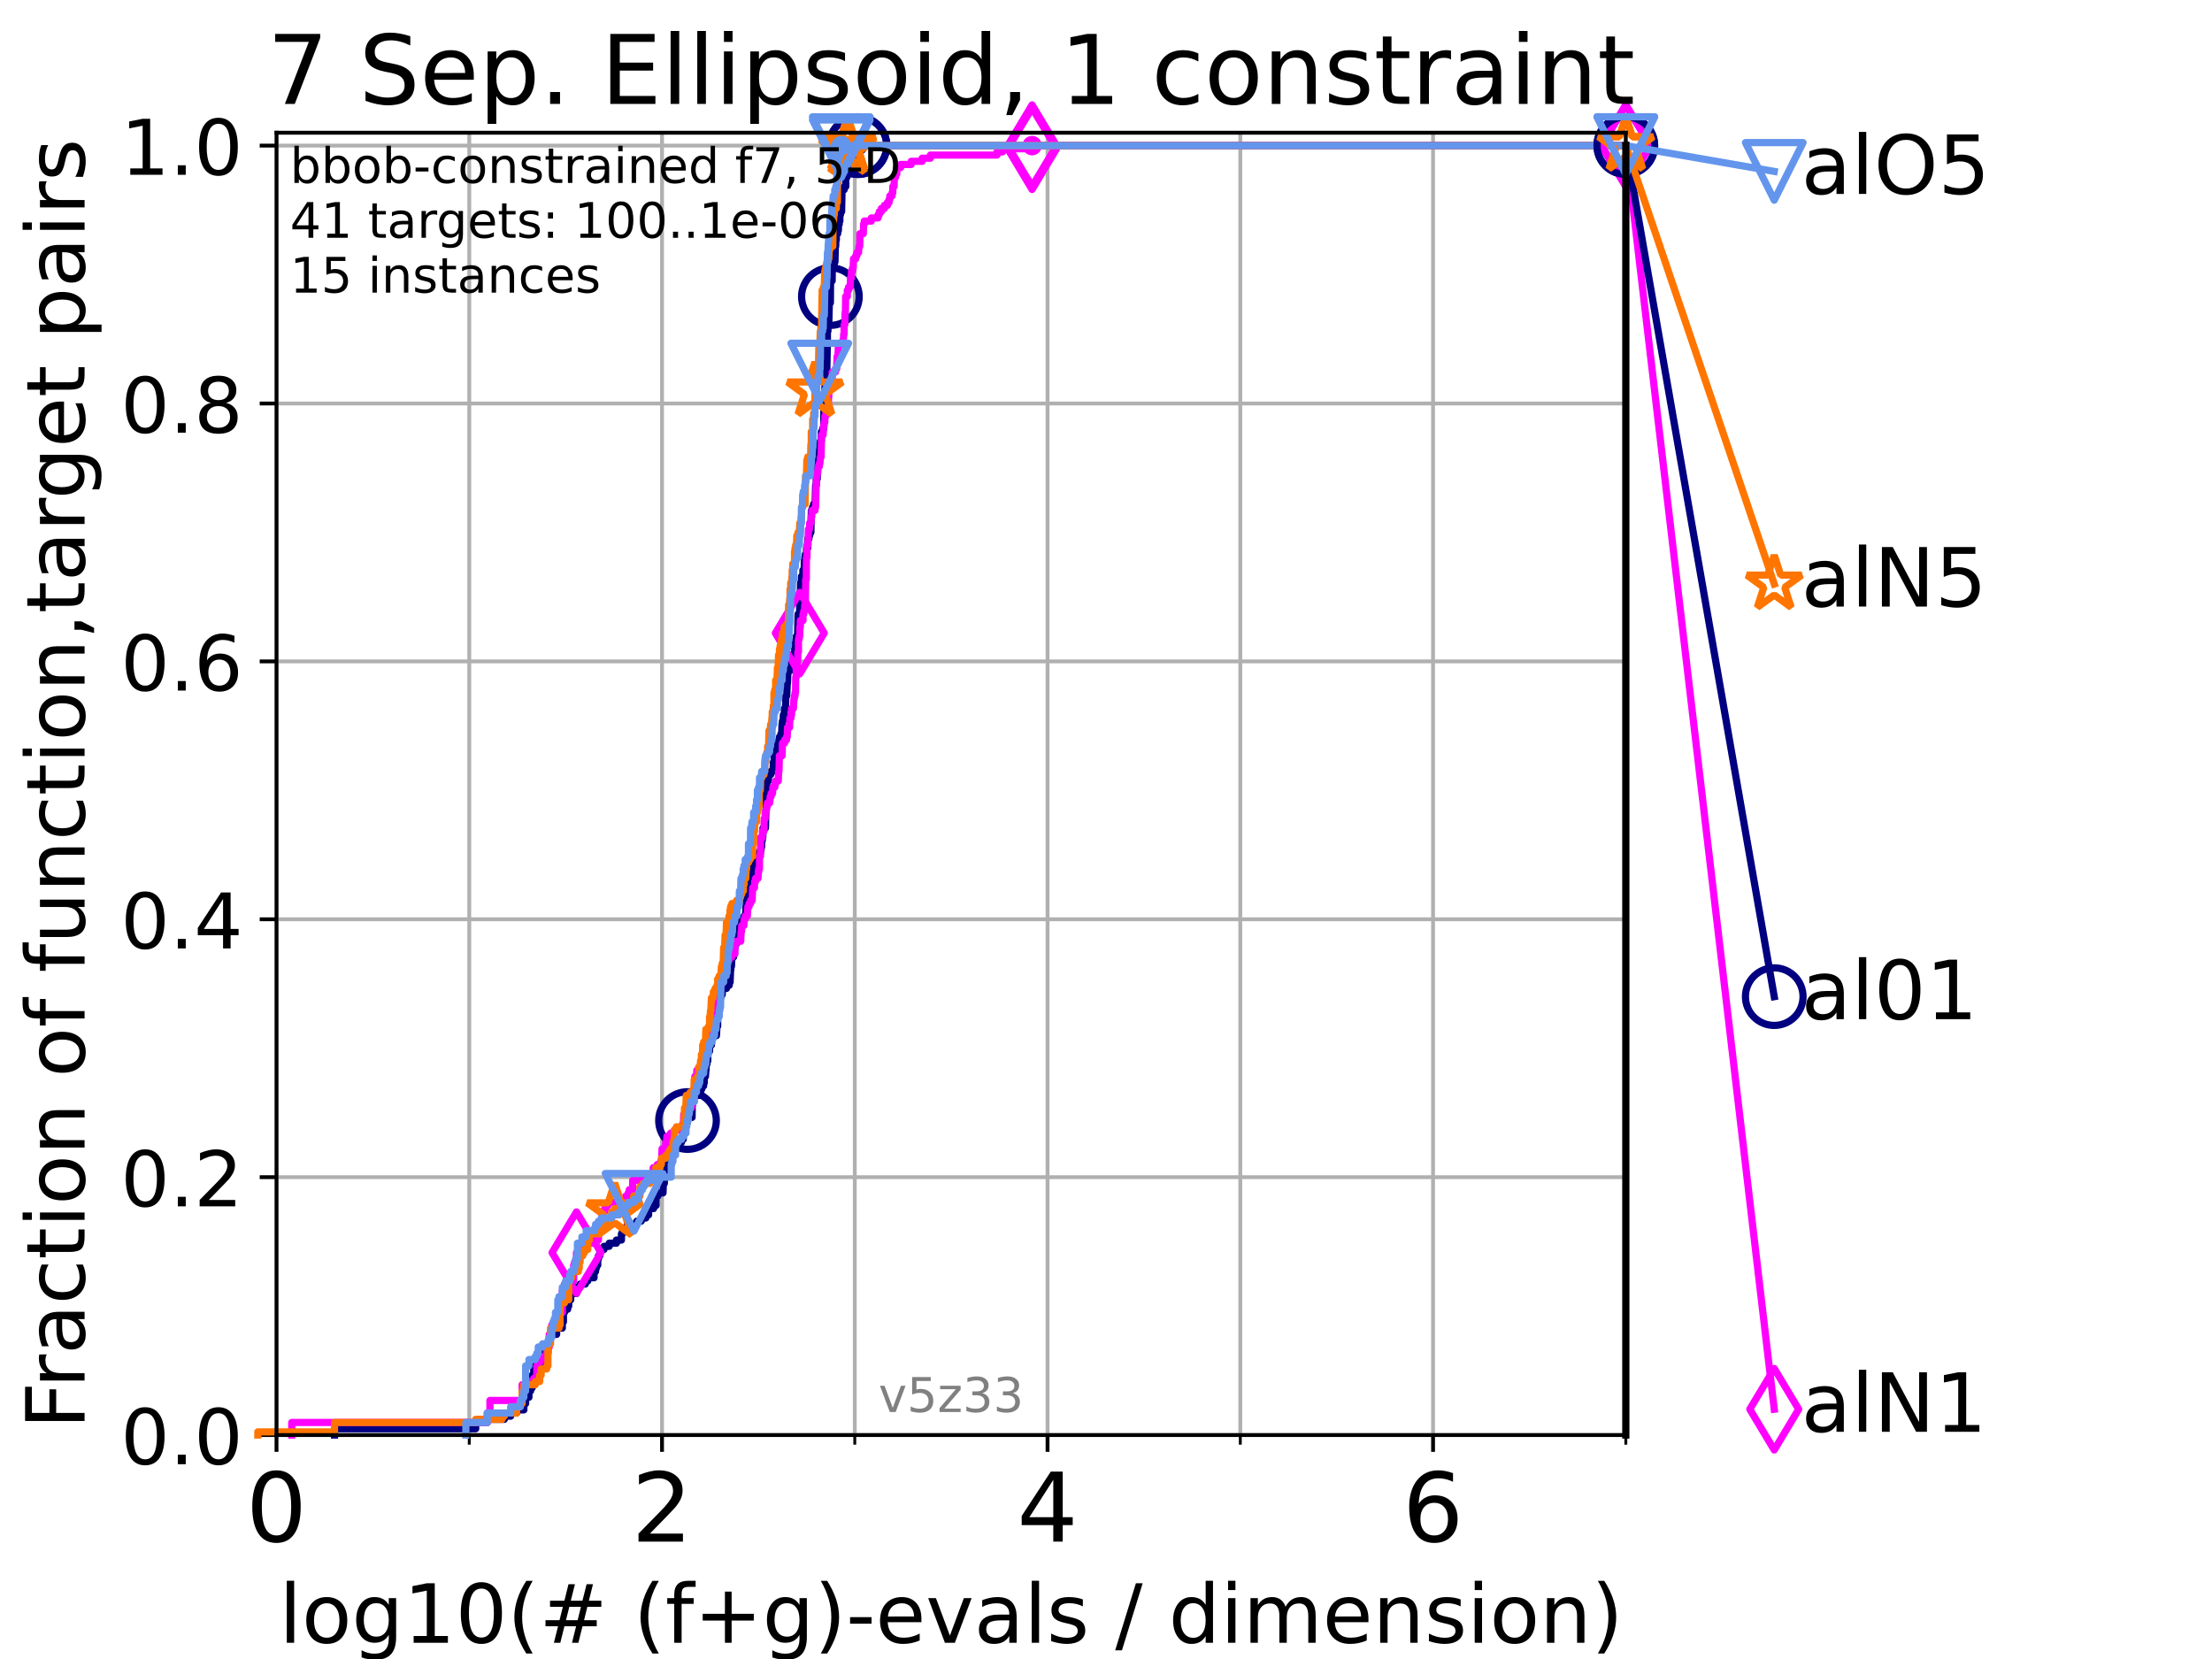 <?xml version="1.0" encoding="utf-8" standalone="no"?>
<!DOCTYPE svg PUBLIC "-//W3C//DTD SVG 1.1//EN"
  "http://www.w3.org/Graphics/SVG/1.1/DTD/svg11.dtd">
<!-- Created with matplotlib (https://matplotlib.org/) -->
<svg height="345.6pt" version="1.1" viewBox="0 0 460.8 345.6" width="460.8pt" xmlns="http://www.w3.org/2000/svg" xmlns:xlink="http://www.w3.org/1999/xlink">
 <defs>
  <style type="text/css">*{stroke-linecap:butt;stroke-linejoin:round;}</style>
 </defs>
 <g id="figure_1">
  <g id="patch_1">
   <path d="M 0 345.6 
L 460.8 345.6 
L 460.8 0 
L 0 0 
z
" style="fill:#ffffff;"/>
  </g>
  <g id="axes_1">
   <g id="patch_2">
    <path d="M 57.6 298.944 
L 338.688 298.944 
L 338.688 27.648 
L 57.6 27.648 
z
" style="fill:#ffffff;"/>
   </g>
   <g id="matplotlib.axis_1">
    <g id="xtick_1">
     <g id="line2d_1">
      <path clip-path="url(#p3f0c2d9370)" d="M 57.6 298.944 
L 57.6 27.648 
" style="fill:none;stroke:#b0b0b0;stroke-linecap:square;stroke-width:0.8;"/>
     </g>
     <g id="line2d_2">
      <defs>
       <path d="M 0 0 
L 0 3.5 
" id="m4a8171e0fd" style="stroke:#000000;stroke-width:0.8;"/>
      </defs>
      <g>
       <use style="stroke:#000000;stroke-width:0.8;" x="57.6" xlink:href="#m4a8171e0fd" y="298.944"/>
      </g>
     </g>
     <g id="text_1">
      <!-- 0 -->
      <g transform="translate(51.237 321.141)scale(0.2 -0.2)">
       <defs>
        <path d="M 31.781 66.406 
Q 24.172 66.406 20.328 58.906 
Q 16.5 51.422 16.5 36.375 
Q 16.5 21.391 20.328 13.891 
Q 24.172 6.391 31.781 6.391 
Q 39.453 6.391 43.281 13.891 
Q 47.125 21.391 47.125 36.375 
Q 47.125 51.422 43.281 58.906 
Q 39.453 66.406 31.781 66.406 
z
M 31.781 74.219 
Q 44.047 74.219 50.516 64.516 
Q 56.984 54.828 56.984 36.375 
Q 56.984 17.969 50.516 8.266 
Q 44.047 -1.422 31.781 -1.422 
Q 19.531 -1.422 13.062 8.266 
Q 6.594 17.969 6.594 36.375 
Q 6.594 54.828 13.062 64.516 
Q 19.531 74.219 31.781 74.219 
z
" id="DejaVuSans-48"/>
       </defs>
       <use xlink:href="#DejaVuSans-48"/>
      </g>
     </g>
    </g>
    <g id="xtick_2">
     <g id="line2d_3">
      <path clip-path="url(#p3f0c2d9370)" d="M 137.911 298.944 
L 137.911 27.648 
" style="fill:none;stroke:#b0b0b0;stroke-linecap:square;stroke-width:0.8;"/>
     </g>
     <g id="line2d_4">
      <g>
       <use style="stroke:#000000;stroke-width:0.8;" x="137.911" xlink:href="#m4a8171e0fd" y="298.944"/>
      </g>
     </g>
     <g id="text_2">
      <!-- 2 -->
      <g transform="translate(131.548 321.141)scale(0.2 -0.2)">
       <defs>
        <path d="M 19.188 8.297 
L 53.609 8.297 
L 53.609 0 
L 7.328 0 
L 7.328 8.297 
Q 12.938 14.109 22.625 23.891 
Q 32.328 33.688 34.812 36.531 
Q 39.547 41.844 41.422 45.531 
Q 43.312 49.219 43.312 52.781 
Q 43.312 58.594 39.234 62.25 
Q 35.156 65.922 28.609 65.922 
Q 23.969 65.922 18.812 64.312 
Q 13.672 62.703 7.812 59.422 
L 7.812 69.391 
Q 13.766 71.781 18.938 73 
Q 24.125 74.219 28.422 74.219 
Q 39.75 74.219 46.484 68.547 
Q 53.219 62.891 53.219 53.422 
Q 53.219 48.922 51.531 44.891 
Q 49.859 40.875 45.406 35.406 
Q 44.188 33.984 37.641 27.219 
Q 31.109 20.453 19.188 8.297 
z
" id="DejaVuSans-50"/>
       </defs>
       <use xlink:href="#DejaVuSans-50"/>
      </g>
     </g>
    </g>
    <g id="xtick_3">
     <g id="line2d_5">
      <path clip-path="url(#p3f0c2d9370)" d="M 218.222 298.944 
L 218.222 27.648 
" style="fill:none;stroke:#b0b0b0;stroke-linecap:square;stroke-width:0.8;"/>
     </g>
     <g id="line2d_6">
      <g>
       <use style="stroke:#000000;stroke-width:0.8;" x="218.222" xlink:href="#m4a8171e0fd" y="298.944"/>
      </g>
     </g>
     <g id="text_3">
      <!-- 4 -->
      <g transform="translate(211.859 321.141)scale(0.2 -0.2)">
       <defs>
        <path d="M 37.797 64.312 
L 12.891 25.391 
L 37.797 25.391 
z
M 35.203 72.906 
L 47.609 72.906 
L 47.609 25.391 
L 58.016 25.391 
L 58.016 17.188 
L 47.609 17.188 
L 47.609 0 
L 37.797 0 
L 37.797 17.188 
L 4.891 17.188 
L 4.891 26.703 
z
" id="DejaVuSans-52"/>
       </defs>
       <use xlink:href="#DejaVuSans-52"/>
      </g>
     </g>
    </g>
    <g id="xtick_4">
     <g id="line2d_7">
      <path clip-path="url(#p3f0c2d9370)" d="M 298.533 298.944 
L 298.533 27.648 
" style="fill:none;stroke:#b0b0b0;stroke-linecap:square;stroke-width:0.8;"/>
     </g>
     <g id="line2d_8">
      <g>
       <use style="stroke:#000000;stroke-width:0.8;" x="298.533" xlink:href="#m4a8171e0fd" y="298.944"/>
      </g>
     </g>
     <g id="text_4">
      <!-- 6 -->
      <g transform="translate(292.17 321.141)scale(0.2 -0.2)">
       <defs>
        <path d="M 33.016 40.375 
Q 26.375 40.375 22.484 35.828 
Q 18.609 31.297 18.609 23.391 
Q 18.609 15.531 22.484 10.953 
Q 26.375 6.391 33.016 6.391 
Q 39.656 6.391 43.531 10.953 
Q 47.406 15.531 47.406 23.391 
Q 47.406 31.297 43.531 35.828 
Q 39.656 40.375 33.016 40.375 
z
M 52.594 71.297 
L 52.594 62.312 
Q 48.875 64.062 45.094 64.984 
Q 41.312 65.922 37.594 65.922 
Q 27.828 65.922 22.672 59.328 
Q 17.531 52.734 16.797 39.406 
Q 19.672 43.656 24.016 45.922 
Q 28.375 48.188 33.594 48.188 
Q 44.578 48.188 50.953 41.516 
Q 57.328 34.859 57.328 23.391 
Q 57.328 12.156 50.688 5.359 
Q 44.047 -1.422 33.016 -1.422 
Q 20.359 -1.422 13.672 8.266 
Q 6.984 17.969 6.984 36.375 
Q 6.984 53.656 15.188 63.938 
Q 23.391 74.219 37.203 74.219 
Q 40.922 74.219 44.703 73.484 
Q 48.484 72.75 52.594 71.297 
z
" id="DejaVuSans-54"/>
       </defs>
       <use xlink:href="#DejaVuSans-54"/>
      </g>
     </g>
    </g>
    <g id="xtick_5">
     <g id="line2d_9">
      <path clip-path="url(#p3f0c2d9370)" d="M 97.755 298.944 
L 97.755 27.648 
" style="fill:none;stroke:#b0b0b0;stroke-linecap:square;stroke-width:0.8;"/>
     </g>
     <g id="line2d_10">
      <defs>
       <path d="M 0 0 
L 0 2 
" id="m8ac91a046f" style="stroke:#000000;stroke-width:0.6;"/>
      </defs>
      <g>
       <use style="stroke:#000000;stroke-width:0.6;" x="97.755" xlink:href="#m8ac91a046f" y="298.944"/>
      </g>
     </g>
    </g>
    <g id="xtick_6">
     <g id="line2d_11">
      <path clip-path="url(#p3f0c2d9370)" d="M 178.066 298.944 
L 178.066 27.648 
" style="fill:none;stroke:#b0b0b0;stroke-linecap:square;stroke-width:0.8;"/>
     </g>
     <g id="line2d_12">
      <g>
       <use style="stroke:#000000;stroke-width:0.6;" x="178.066" xlink:href="#m8ac91a046f" y="298.944"/>
      </g>
     </g>
    </g>
    <g id="xtick_7">
     <g id="line2d_13">
      <path clip-path="url(#p3f0c2d9370)" d="M 258.377 298.944 
L 258.377 27.648 
" style="fill:none;stroke:#b0b0b0;stroke-linecap:square;stroke-width:0.8;"/>
     </g>
     <g id="line2d_14">
      <g>
       <use style="stroke:#000000;stroke-width:0.6;" x="258.377" xlink:href="#m8ac91a046f" y="298.944"/>
      </g>
     </g>
    </g>
    <g id="xtick_8">
     <g id="line2d_15">
      <path clip-path="url(#p3f0c2d9370)" d="M 338.688 298.944 
L 338.688 27.648 
" style="fill:none;stroke:#b0b0b0;stroke-linecap:square;stroke-width:0.8;"/>
     </g>
     <g id="line2d_16">
      <g>
       <use style="stroke:#000000;stroke-width:0.6;" x="338.688" xlink:href="#m8ac91a046f" y="298.944"/>
      </g>
     </g>
    </g>
    <g id="text_5">
     <!-- log10(# (f+g)-evals / dimension) -->
     <g transform="translate(58.145 342.218)scale(0.17 -0.17)">
      <defs>
       <path d="M 9.422 75.984 
L 18.406 75.984 
L 18.406 0 
L 9.422 0 
z
" id="DejaVuSans-108"/>
       <path d="M 30.609 48.391 
Q 23.391 48.391 19.188 42.75 
Q 14.984 37.109 14.984 27.297 
Q 14.984 17.484 19.156 11.844 
Q 23.344 6.203 30.609 6.203 
Q 37.797 6.203 41.984 11.859 
Q 46.188 17.531 46.188 27.297 
Q 46.188 37.016 41.984 42.703 
Q 37.797 48.391 30.609 48.391 
z
M 30.609 56 
Q 42.328 56 49.016 48.375 
Q 55.719 40.766 55.719 27.297 
Q 55.719 13.875 49.016 6.219 
Q 42.328 -1.422 30.609 -1.422 
Q 18.844 -1.422 12.172 6.219 
Q 5.516 13.875 5.516 27.297 
Q 5.516 40.766 12.172 48.375 
Q 18.844 56 30.609 56 
z
" id="DejaVuSans-111"/>
       <path d="M 45.406 27.984 
Q 45.406 37.75 41.375 43.109 
Q 37.359 48.484 30.078 48.484 
Q 22.859 48.484 18.828 43.109 
Q 14.797 37.75 14.797 27.984 
Q 14.797 18.266 18.828 12.891 
Q 22.859 7.516 30.078 7.516 
Q 37.359 7.516 41.375 12.891 
Q 45.406 18.266 45.406 27.984 
z
M 54.391 6.781 
Q 54.391 -7.172 48.188 -13.984 
Q 42 -20.797 29.203 -20.797 
Q 24.469 -20.797 20.266 -20.094 
Q 16.062 -19.391 12.109 -17.922 
L 12.109 -9.188 
Q 16.062 -11.328 19.922 -12.344 
Q 23.781 -13.375 27.781 -13.375 
Q 36.625 -13.375 41.016 -8.766 
Q 45.406 -4.156 45.406 5.172 
L 45.406 9.625 
Q 42.625 4.781 38.281 2.391 
Q 33.938 0 27.875 0 
Q 17.828 0 11.672 7.656 
Q 5.516 15.328 5.516 27.984 
Q 5.516 40.672 11.672 48.328 
Q 17.828 56 27.875 56 
Q 33.938 56 38.281 53.609 
Q 42.625 51.219 45.406 46.391 
L 45.406 54.688 
L 54.391 54.688 
z
" id="DejaVuSans-103"/>
       <path d="M 12.406 8.297 
L 28.516 8.297 
L 28.516 63.922 
L 10.984 60.406 
L 10.984 69.391 
L 28.422 72.906 
L 38.281 72.906 
L 38.281 8.297 
L 54.391 8.297 
L 54.391 0 
L 12.406 0 
z
" id="DejaVuSans-49"/>
       <path d="M 31 75.875 
Q 24.469 64.656 21.281 53.656 
Q 18.109 42.672 18.109 31.391 
Q 18.109 20.125 21.312 9.062 
Q 24.516 -2 31 -13.188 
L 23.188 -13.188 
Q 15.875 -1.703 12.234 9.375 
Q 8.594 20.453 8.594 31.391 
Q 8.594 42.281 12.203 53.312 
Q 15.828 64.359 23.188 75.875 
z
" id="DejaVuSans-40"/>
       <path d="M 51.125 44 
L 36.922 44 
L 32.812 27.688 
L 47.125 27.688 
z
M 43.797 71.781 
L 38.719 51.516 
L 52.984 51.516 
L 58.109 71.781 
L 65.922 71.781 
L 60.891 51.516 
L 76.125 51.516 
L 76.125 44 
L 58.984 44 
L 54.984 27.688 
L 70.516 27.688 
L 70.516 20.219 
L 53.078 20.219 
L 48 0 
L 40.188 0 
L 45.219 20.219 
L 30.906 20.219 
L 25.875 0 
L 18.016 0 
L 23.094 20.219 
L 7.719 20.219 
L 7.719 27.688 
L 24.906 27.688 
L 29 44 
L 13.281 44 
L 13.281 51.516 
L 30.906 51.516 
L 35.891 71.781 
z
" id="DejaVuSans-35"/>
       <path id="DejaVuSans-32"/>
       <path d="M 37.109 75.984 
L 37.109 68.5 
L 28.516 68.5 
Q 23.688 68.5 21.797 66.547 
Q 19.922 64.594 19.922 59.516 
L 19.922 54.688 
L 34.719 54.688 
L 34.719 47.703 
L 19.922 47.703 
L 19.922 0 
L 10.891 0 
L 10.891 47.703 
L 2.297 47.703 
L 2.297 54.688 
L 10.891 54.688 
L 10.891 58.5 
Q 10.891 67.625 15.141 71.797 
Q 19.391 75.984 28.609 75.984 
z
" id="DejaVuSans-102"/>
       <path d="M 46 62.703 
L 46 35.5 
L 73.188 35.5 
L 73.188 27.203 
L 46 27.203 
L 46 0 
L 37.797 0 
L 37.797 27.203 
L 10.594 27.203 
L 10.594 35.5 
L 37.797 35.5 
L 37.797 62.703 
z
" id="DejaVuSans-43"/>
       <path d="M 8.016 75.875 
L 15.828 75.875 
Q 23.141 64.359 26.781 53.312 
Q 30.422 42.281 30.422 31.391 
Q 30.422 20.453 26.781 9.375 
Q 23.141 -1.703 15.828 -13.188 
L 8.016 -13.188 
Q 14.5 -2 17.703 9.062 
Q 20.906 20.125 20.906 31.391 
Q 20.906 42.672 17.703 53.656 
Q 14.5 64.656 8.016 75.875 
z
" id="DejaVuSans-41"/>
       <path d="M 4.891 31.391 
L 31.203 31.391 
L 31.203 23.391 
L 4.891 23.391 
z
" id="DejaVuSans-45"/>
       <path d="M 56.203 29.594 
L 56.203 25.203 
L 14.891 25.203 
Q 15.484 15.922 20.484 11.062 
Q 25.484 6.203 34.422 6.203 
Q 39.594 6.203 44.453 7.469 
Q 49.312 8.734 54.109 11.281 
L 54.109 2.781 
Q 49.266 0.734 44.188 -0.344 
Q 39.109 -1.422 33.891 -1.422 
Q 20.797 -1.422 13.156 6.188 
Q 5.516 13.812 5.516 26.812 
Q 5.516 40.234 12.766 48.109 
Q 20.016 56 32.328 56 
Q 43.359 56 49.781 48.891 
Q 56.203 41.797 56.203 29.594 
z
M 47.219 32.234 
Q 47.125 39.594 43.094 43.984 
Q 39.062 48.391 32.422 48.391 
Q 24.906 48.391 20.391 44.141 
Q 15.875 39.891 15.188 32.172 
z
" id="DejaVuSans-101"/>
       <path d="M 2.984 54.688 
L 12.5 54.688 
L 29.594 8.797 
L 46.688 54.688 
L 56.203 54.688 
L 35.688 0 
L 23.484 0 
z
" id="DejaVuSans-118"/>
       <path d="M 34.281 27.484 
Q 23.391 27.484 19.188 25 
Q 14.984 22.516 14.984 16.5 
Q 14.984 11.719 18.141 8.906 
Q 21.297 6.109 26.703 6.109 
Q 34.188 6.109 38.703 11.406 
Q 43.219 16.703 43.219 25.484 
L 43.219 27.484 
z
M 52.203 31.203 
L 52.203 0 
L 43.219 0 
L 43.219 8.297 
Q 40.141 3.328 35.547 0.953 
Q 30.953 -1.422 24.312 -1.422 
Q 15.922 -1.422 10.953 3.297 
Q 6 8.016 6 15.922 
Q 6 25.141 12.172 29.828 
Q 18.359 34.516 30.609 34.516 
L 43.219 34.516 
L 43.219 35.406 
Q 43.219 41.609 39.141 45 
Q 35.062 48.391 27.688 48.391 
Q 23 48.391 18.547 47.266 
Q 14.109 46.141 10.016 43.891 
L 10.016 52.203 
Q 14.938 54.109 19.578 55.047 
Q 24.219 56 28.609 56 
Q 40.484 56 46.344 49.844 
Q 52.203 43.703 52.203 31.203 
z
" id="DejaVuSans-97"/>
       <path d="M 44.281 53.078 
L 44.281 44.578 
Q 40.484 46.531 36.375 47.5 
Q 32.281 48.484 27.875 48.484 
Q 21.188 48.484 17.844 46.438 
Q 14.5 44.391 14.5 40.281 
Q 14.5 37.156 16.891 35.375 
Q 19.281 33.594 26.516 31.984 
L 29.594 31.297 
Q 39.156 29.25 43.188 25.516 
Q 47.219 21.781 47.219 15.094 
Q 47.219 7.469 41.188 3.016 
Q 35.156 -1.422 24.609 -1.422 
Q 20.219 -1.422 15.453 -0.562 
Q 10.688 0.297 5.422 2 
L 5.422 11.281 
Q 10.406 8.688 15.234 7.391 
Q 20.062 6.109 24.812 6.109 
Q 31.156 6.109 34.562 8.281 
Q 37.984 10.453 37.984 14.406 
Q 37.984 18.062 35.516 20.016 
Q 33.062 21.969 24.703 23.781 
L 21.578 24.516 
Q 13.234 26.266 9.516 29.906 
Q 5.812 33.547 5.812 39.891 
Q 5.812 47.609 11.281 51.797 
Q 16.75 56 26.812 56 
Q 31.781 56 36.172 55.266 
Q 40.578 54.547 44.281 53.078 
z
" id="DejaVuSans-115"/>
       <path d="M 25.391 72.906 
L 33.688 72.906 
L 8.297 -9.281 
L 0 -9.281 
z
" id="DejaVuSans-47"/>
       <path d="M 45.406 46.391 
L 45.406 75.984 
L 54.391 75.984 
L 54.391 0 
L 45.406 0 
L 45.406 8.203 
Q 42.578 3.328 38.25 0.953 
Q 33.938 -1.422 27.875 -1.422 
Q 17.969 -1.422 11.734 6.484 
Q 5.516 14.406 5.516 27.297 
Q 5.516 40.188 11.734 48.094 
Q 17.969 56 27.875 56 
Q 33.938 56 38.25 53.625 
Q 42.578 51.266 45.406 46.391 
z
M 14.797 27.297 
Q 14.797 17.391 18.875 11.75 
Q 22.953 6.109 30.078 6.109 
Q 37.203 6.109 41.297 11.75 
Q 45.406 17.391 45.406 27.297 
Q 45.406 37.203 41.297 42.844 
Q 37.203 48.484 30.078 48.484 
Q 22.953 48.484 18.875 42.844 
Q 14.797 37.203 14.797 27.297 
z
" id="DejaVuSans-100"/>
       <path d="M 9.422 54.688 
L 18.406 54.688 
L 18.406 0 
L 9.422 0 
z
M 9.422 75.984 
L 18.406 75.984 
L 18.406 64.594 
L 9.422 64.594 
z
" id="DejaVuSans-105"/>
       <path d="M 52 44.188 
Q 55.375 50.25 60.062 53.125 
Q 64.75 56 71.094 56 
Q 79.641 56 84.281 50.016 
Q 88.922 44.047 88.922 33.016 
L 88.922 0 
L 79.891 0 
L 79.891 32.719 
Q 79.891 40.578 77.094 44.375 
Q 74.312 48.188 68.609 48.188 
Q 61.625 48.188 57.562 43.547 
Q 53.516 38.922 53.516 30.906 
L 53.516 0 
L 44.484 0 
L 44.484 32.719 
Q 44.484 40.625 41.703 44.406 
Q 38.922 48.188 33.109 48.188 
Q 26.219 48.188 22.156 43.531 
Q 18.109 38.875 18.109 30.906 
L 18.109 0 
L 9.078 0 
L 9.078 54.688 
L 18.109 54.688 
L 18.109 46.188 
Q 21.188 51.219 25.484 53.609 
Q 29.781 56 35.688 56 
Q 41.656 56 45.828 52.969 
Q 50 49.953 52 44.188 
z
" id="DejaVuSans-109"/>
       <path d="M 54.891 33.016 
L 54.891 0 
L 45.906 0 
L 45.906 32.719 
Q 45.906 40.484 42.875 44.328 
Q 39.844 48.188 33.797 48.188 
Q 26.516 48.188 22.312 43.547 
Q 18.109 38.922 18.109 30.906 
L 18.109 0 
L 9.078 0 
L 9.078 54.688 
L 18.109 54.688 
L 18.109 46.188 
Q 21.344 51.125 25.703 53.562 
Q 30.078 56 35.797 56 
Q 45.219 56 50.047 50.172 
Q 54.891 44.344 54.891 33.016 
z
" id="DejaVuSans-110"/>
      </defs>
      <use xlink:href="#DejaVuSans-108"/>
      <use x="27.783" xlink:href="#DejaVuSans-111"/>
      <use x="88.965" xlink:href="#DejaVuSans-103"/>
      <use x="152.441" xlink:href="#DejaVuSans-49"/>
      <use x="216.064" xlink:href="#DejaVuSans-48"/>
      <use x="279.688" xlink:href="#DejaVuSans-40"/>
      <use x="318.701" xlink:href="#DejaVuSans-35"/>
      <use x="402.49" xlink:href="#DejaVuSans-32"/>
      <use x="434.277" xlink:href="#DejaVuSans-40"/>
      <use x="473.291" xlink:href="#DejaVuSans-102"/>
      <use x="508.496" xlink:href="#DejaVuSans-43"/>
      <use x="592.285" xlink:href="#DejaVuSans-103"/>
      <use x="655.762" xlink:href="#DejaVuSans-41"/>
      <use x="694.775" xlink:href="#DejaVuSans-45"/>
      <use x="730.859" xlink:href="#DejaVuSans-101"/>
      <use x="792.383" xlink:href="#DejaVuSans-118"/>
      <use x="851.562" xlink:href="#DejaVuSans-97"/>
      <use x="912.842" xlink:href="#DejaVuSans-108"/>
      <use x="940.625" xlink:href="#DejaVuSans-115"/>
      <use x="992.725" xlink:href="#DejaVuSans-32"/>
      <use x="1024.512" xlink:href="#DejaVuSans-47"/>
      <use x="1058.203" xlink:href="#DejaVuSans-32"/>
      <use x="1089.99" xlink:href="#DejaVuSans-100"/>
      <use x="1153.467" xlink:href="#DejaVuSans-105"/>
      <use x="1181.25" xlink:href="#DejaVuSans-109"/>
      <use x="1278.662" xlink:href="#DejaVuSans-101"/>
      <use x="1340.186" xlink:href="#DejaVuSans-110"/>
      <use x="1403.564" xlink:href="#DejaVuSans-115"/>
      <use x="1455.664" xlink:href="#DejaVuSans-105"/>
      <use x="1483.447" xlink:href="#DejaVuSans-111"/>
      <use x="1544.629" xlink:href="#DejaVuSans-110"/>
      <use x="1608.008" xlink:href="#DejaVuSans-41"/>
     </g>
    </g>
   </g>
   <g id="matplotlib.axis_2">
    <g id="ytick_1">
     <g id="line2d_17">
      <path clip-path="url(#p3f0c2d9370)" d="M 57.6 298.944 
L 338.688 298.944 
" style="fill:none;stroke:#b0b0b0;stroke-linecap:square;stroke-width:0.8;"/>
     </g>
     <g id="line2d_18">
      <defs>
       <path d="M 0 0 
L -3.5 0 
" id="m19862a0a07" style="stroke:#000000;stroke-width:0.8;"/>
      </defs>
      <g>
       <use style="stroke:#000000;stroke-width:0.8;" x="57.6" xlink:href="#m19862a0a07" y="298.944"/>
      </g>
     </g>
     <g id="text_6">
      <!-- 0.0 -->
      <g transform="translate(25.155 305.023)scale(0.16 -0.16)">
       <defs>
        <path d="M 10.688 12.406 
L 21 12.406 
L 21 0 
L 10.688 0 
z
" id="DejaVuSans-46"/>
       </defs>
       <use xlink:href="#DejaVuSans-48"/>
       <use x="63.623" xlink:href="#DejaVuSans-46"/>
       <use x="95.41" xlink:href="#DejaVuSans-48"/>
      </g>
     </g>
    </g>
    <g id="ytick_2">
     <g id="line2d_19">
      <path clip-path="url(#p3f0c2d9370)" d="M 57.6 245.222 
L 338.688 245.222 
" style="fill:none;stroke:#b0b0b0;stroke-linecap:square;stroke-width:0.8;"/>
     </g>
     <g id="line2d_20">
      <g>
       <use style="stroke:#000000;stroke-width:0.8;" x="57.6" xlink:href="#m19862a0a07" y="245.222"/>
      </g>
     </g>
     <g id="text_7">
      <!-- 0.2 -->
      <g transform="translate(25.155 251.301)scale(0.16 -0.16)">
       <use xlink:href="#DejaVuSans-48"/>
       <use x="63.623" xlink:href="#DejaVuSans-46"/>
       <use x="95.41" xlink:href="#DejaVuSans-50"/>
      </g>
     </g>
    </g>
    <g id="ytick_3">
     <g id="line2d_21">
      <path clip-path="url(#p3f0c2d9370)" d="M 57.6 191.5 
L 338.688 191.5 
" style="fill:none;stroke:#b0b0b0;stroke-linecap:square;stroke-width:0.8;"/>
     </g>
     <g id="line2d_22">
      <g>
       <use style="stroke:#000000;stroke-width:0.8;" x="57.6" xlink:href="#m19862a0a07" y="191.5"/>
      </g>
     </g>
     <g id="text_8">
      <!-- 0.4 -->
      <g transform="translate(25.155 197.579)scale(0.16 -0.16)">
       <use xlink:href="#DejaVuSans-48"/>
       <use x="63.623" xlink:href="#DejaVuSans-46"/>
       <use x="95.41" xlink:href="#DejaVuSans-52"/>
      </g>
     </g>
    </g>
    <g id="ytick_4">
     <g id="line2d_23">
      <path clip-path="url(#p3f0c2d9370)" d="M 57.6 137.778 
L 338.688 137.778 
" style="fill:none;stroke:#b0b0b0;stroke-linecap:square;stroke-width:0.8;"/>
     </g>
     <g id="line2d_24">
      <g>
       <use style="stroke:#000000;stroke-width:0.8;" x="57.6" xlink:href="#m19862a0a07" y="137.778"/>
      </g>
     </g>
     <g id="text_9">
      <!-- 0.6 -->
      <g transform="translate(25.155 143.857)scale(0.16 -0.16)">
       <use xlink:href="#DejaVuSans-48"/>
       <use x="63.623" xlink:href="#DejaVuSans-46"/>
       <use x="95.41" xlink:href="#DejaVuSans-54"/>
      </g>
     </g>
    </g>
    <g id="ytick_5">
     <g id="line2d_25">
      <path clip-path="url(#p3f0c2d9370)" d="M 57.6 84.056 
L 338.688 84.056 
" style="fill:none;stroke:#b0b0b0;stroke-linecap:square;stroke-width:0.8;"/>
     </g>
     <g id="line2d_26">
      <g>
       <use style="stroke:#000000;stroke-width:0.8;" x="57.6" xlink:href="#m19862a0a07" y="84.056"/>
      </g>
     </g>
     <g id="text_10">
      <!-- 0.8 -->
      <g transform="translate(25.155 90.135)scale(0.16 -0.16)">
       <defs>
        <path d="M 31.781 34.625 
Q 24.75 34.625 20.719 30.859 
Q 16.703 27.094 16.703 20.516 
Q 16.703 13.922 20.719 10.156 
Q 24.75 6.391 31.781 6.391 
Q 38.812 6.391 42.859 10.172 
Q 46.922 13.969 46.922 20.516 
Q 46.922 27.094 42.891 30.859 
Q 38.875 34.625 31.781 34.625 
z
M 21.922 38.812 
Q 15.578 40.375 12.031 44.719 
Q 8.5 49.078 8.5 55.328 
Q 8.5 64.062 14.719 69.141 
Q 20.953 74.219 31.781 74.219 
Q 42.672 74.219 48.875 69.141 
Q 55.078 64.062 55.078 55.328 
Q 55.078 49.078 51.531 44.719 
Q 48 40.375 41.703 38.812 
Q 48.828 37.156 52.797 32.312 
Q 56.781 27.484 56.781 20.516 
Q 56.781 9.906 50.312 4.234 
Q 43.844 -1.422 31.781 -1.422 
Q 19.734 -1.422 13.25 4.234 
Q 6.781 9.906 6.781 20.516 
Q 6.781 27.484 10.781 32.312 
Q 14.797 37.156 21.922 38.812 
z
M 18.312 54.391 
Q 18.312 48.734 21.844 45.562 
Q 25.391 42.391 31.781 42.391 
Q 38.141 42.391 41.719 45.562 
Q 45.312 48.734 45.312 54.391 
Q 45.312 60.062 41.719 63.234 
Q 38.141 66.406 31.781 66.406 
Q 25.391 66.406 21.844 63.234 
Q 18.312 60.062 18.312 54.391 
z
" id="DejaVuSans-56"/>
       </defs>
       <use xlink:href="#DejaVuSans-48"/>
       <use x="63.623" xlink:href="#DejaVuSans-46"/>
       <use x="95.41" xlink:href="#DejaVuSans-56"/>
      </g>
     </g>
    </g>
    <g id="ytick_6">
     <g id="line2d_27">
      <path clip-path="url(#p3f0c2d9370)" d="M 57.6 30.334 
L 338.688 30.334 
" style="fill:none;stroke:#b0b0b0;stroke-linecap:square;stroke-width:0.8;"/>
     </g>
     <g id="line2d_28">
      <g>
       <use style="stroke:#000000;stroke-width:0.8;" x="57.6" xlink:href="#m19862a0a07" y="30.334"/>
      </g>
     </g>
     <g id="text_11">
      <!-- 1.0 -->
      <g transform="translate(25.155 36.413)scale(0.16 -0.16)">
       <use xlink:href="#DejaVuSans-49"/>
       <use x="63.623" xlink:href="#DejaVuSans-46"/>
       <use x="95.41" xlink:href="#DejaVuSans-48"/>
      </g>
     </g>
    </g>
    <g id="text_12">
     <!-- Fraction of function,target pairs -->
     <g transform="translate(17.62 297.681)rotate(-90)scale(0.17 -0.17)">
      <defs>
       <path d="M 9.812 72.906 
L 51.703 72.906 
L 51.703 64.594 
L 19.672 64.594 
L 19.672 43.109 
L 48.578 43.109 
L 48.578 34.812 
L 19.672 34.812 
L 19.672 0 
L 9.812 0 
z
" id="DejaVuSans-70"/>
       <path d="M 41.109 46.297 
Q 39.594 47.172 37.812 47.578 
Q 36.031 48 33.891 48 
Q 26.266 48 22.188 43.047 
Q 18.109 38.094 18.109 28.812 
L 18.109 0 
L 9.078 0 
L 9.078 54.688 
L 18.109 54.688 
L 18.109 46.188 
Q 20.953 51.172 25.484 53.578 
Q 30.031 56 36.531 56 
Q 37.453 56 38.578 55.875 
Q 39.703 55.766 41.062 55.516 
z
" id="DejaVuSans-114"/>
       <path d="M 48.781 52.594 
L 48.781 44.188 
Q 44.969 46.297 41.141 47.344 
Q 37.312 48.391 33.406 48.391 
Q 24.656 48.391 19.812 42.844 
Q 14.984 37.312 14.984 27.297 
Q 14.984 17.281 19.812 11.734 
Q 24.656 6.203 33.406 6.203 
Q 37.312 6.203 41.141 7.25 
Q 44.969 8.297 48.781 10.406 
L 48.781 2.094 
Q 45.016 0.344 40.984 -0.531 
Q 36.969 -1.422 32.422 -1.422 
Q 20.062 -1.422 12.781 6.344 
Q 5.516 14.109 5.516 27.297 
Q 5.516 40.672 12.859 48.328 
Q 20.219 56 33.016 56 
Q 37.156 56 41.109 55.141 
Q 45.062 54.297 48.781 52.594 
z
" id="DejaVuSans-99"/>
       <path d="M 18.312 70.219 
L 18.312 54.688 
L 36.812 54.688 
L 36.812 47.703 
L 18.312 47.703 
L 18.312 18.016 
Q 18.312 11.328 20.141 9.422 
Q 21.969 7.516 27.594 7.516 
L 36.812 7.516 
L 36.812 0 
L 27.594 0 
Q 17.188 0 13.234 3.875 
Q 9.281 7.766 9.281 18.016 
L 9.281 47.703 
L 2.688 47.703 
L 2.688 54.688 
L 9.281 54.688 
L 9.281 70.219 
z
" id="DejaVuSans-116"/>
       <path d="M 8.5 21.578 
L 8.5 54.688 
L 17.484 54.688 
L 17.484 21.922 
Q 17.484 14.156 20.5 10.266 
Q 23.531 6.391 29.594 6.391 
Q 36.859 6.391 41.078 11.031 
Q 45.312 15.672 45.312 23.688 
L 45.312 54.688 
L 54.297 54.688 
L 54.297 0 
L 45.312 0 
L 45.312 8.406 
Q 42.047 3.422 37.719 1 
Q 33.406 -1.422 27.688 -1.422 
Q 18.266 -1.422 13.375 4.438 
Q 8.5 10.297 8.5 21.578 
z
M 31.109 56 
z
" id="DejaVuSans-117"/>
       <path d="M 11.719 12.406 
L 22.016 12.406 
L 22.016 4 
L 14.016 -11.625 
L 7.719 -11.625 
L 11.719 4 
z
" id="DejaVuSans-44"/>
       <path d="M 18.109 8.203 
L 18.109 -20.797 
L 9.078 -20.797 
L 9.078 54.688 
L 18.109 54.688 
L 18.109 46.391 
Q 20.953 51.266 25.266 53.625 
Q 29.594 56 35.594 56 
Q 45.562 56 51.781 48.094 
Q 58.016 40.188 58.016 27.297 
Q 58.016 14.406 51.781 6.484 
Q 45.562 -1.422 35.594 -1.422 
Q 29.594 -1.422 25.266 0.953 
Q 20.953 3.328 18.109 8.203 
z
M 48.688 27.297 
Q 48.688 37.203 44.609 42.844 
Q 40.531 48.484 33.406 48.484 
Q 26.266 48.484 22.188 42.844 
Q 18.109 37.203 18.109 27.297 
Q 18.109 17.391 22.188 11.75 
Q 26.266 6.109 33.406 6.109 
Q 40.531 6.109 44.609 11.75 
Q 48.688 17.391 48.688 27.297 
z
" id="DejaVuSans-112"/>
      </defs>
      <use xlink:href="#DejaVuSans-70"/>
      <use x="50.27" xlink:href="#DejaVuSans-114"/>
      <use x="91.383" xlink:href="#DejaVuSans-97"/>
      <use x="152.662" xlink:href="#DejaVuSans-99"/>
      <use x="207.643" xlink:href="#DejaVuSans-116"/>
      <use x="246.852" xlink:href="#DejaVuSans-105"/>
      <use x="274.635" xlink:href="#DejaVuSans-111"/>
      <use x="335.816" xlink:href="#DejaVuSans-110"/>
      <use x="399.195" xlink:href="#DejaVuSans-32"/>
      <use x="430.982" xlink:href="#DejaVuSans-111"/>
      <use x="492.164" xlink:href="#DejaVuSans-102"/>
      <use x="527.369" xlink:href="#DejaVuSans-32"/>
      <use x="559.156" xlink:href="#DejaVuSans-102"/>
      <use x="594.361" xlink:href="#DejaVuSans-117"/>
      <use x="657.74" xlink:href="#DejaVuSans-110"/>
      <use x="721.119" xlink:href="#DejaVuSans-99"/>
      <use x="776.1" xlink:href="#DejaVuSans-116"/>
      <use x="815.309" xlink:href="#DejaVuSans-105"/>
      <use x="843.092" xlink:href="#DejaVuSans-111"/>
      <use x="904.273" xlink:href="#DejaVuSans-110"/>
      <use x="967.652" xlink:href="#DejaVuSans-44"/>
      <use x="999.439" xlink:href="#DejaVuSans-116"/>
      <use x="1038.648" xlink:href="#DejaVuSans-97"/>
      <use x="1099.928" xlink:href="#DejaVuSans-114"/>
      <use x="1139.291" xlink:href="#DejaVuSans-103"/>
      <use x="1202.768" xlink:href="#DejaVuSans-101"/>
      <use x="1264.291" xlink:href="#DejaVuSans-116"/>
      <use x="1303.5" xlink:href="#DejaVuSans-32"/>
      <use x="1335.287" xlink:href="#DejaVuSans-112"/>
      <use x="1398.764" xlink:href="#DejaVuSans-97"/>
      <use x="1460.043" xlink:href="#DejaVuSans-105"/>
      <use x="1487.826" xlink:href="#DejaVuSans-114"/>
      <use x="1528.939" xlink:href="#DejaVuSans-115"/>
     </g>
    </g>
   </g>
   <g id="line2d_29">
    <defs>
     <path d="M 0 1.5 
C 0.398 1.5 0.779 1.342 1.061 1.061 
C 1.342 0.779 1.5 0.398 1.5 0 
C 1.5 -0.398 1.342 -0.779 1.061 -1.061 
C 0.779 -1.342 0.398 -1.5 0 -1.5 
C -0.398 -1.5 -0.779 -1.342 -1.061 -1.061 
C -1.342 -0.779 -1.5 -0.398 -1.5 0 
C -1.5 0.398 -1.342 0.779 -1.061 1.061 
C -0.779 1.342 -0.398 1.5 0 1.5 
z
" id="mc8795cc22e" style="stroke:#000080;"/>
    </defs>
    <g>
     <use style="fill:#000080;stroke:#000080;" x="178.73" xlink:href="#mc8795cc22e" y="30.334"/>
     <use style="fill:#000080;stroke:#000080;" x="178.73" xlink:href="#mc8795cc22e" y="30.334"/>
    </g>
   </g>
   <g id="line2d_30">
    <path d="M 69.688 298.944 
L 69.688 297.634 
L 99.098 297.634 
L 99.098 296.323 
L 101.507 296.323 
L 101.507 295.668 
L 105.057 295.668 
L 105.057 295.013 
L 106.383 295.013 
L 106.383 294.358 
L 107.614 294.358 
L 107.614 293.703 
L 109.132 293.703 
L 109.132 292.393 
L 109.491 292.393 
L 109.491 291.082 
L 110.189 291.082 
L 110.189 289.772 
L 110.527 289.772 
L 110.527 289.117 
L 110.86 289.117 
L 110.86 286.496 
L 111.186 286.496 
L 111.186 285.186 
L 111.506 285.186 
L 111.506 284.531 
L 111.82 284.531 
L 111.82 283.876 
L 113.023 283.876 
L 113.023 281.91 
L 114.148 281.91 
L 114.148 279.945 
L 114.419 279.945 
L 114.419 278.634 
L 114.685 278.634 
L 114.685 277.979 
L 115.959 277.979 
L 115.959 276.669 
L 117.145 276.669 
L 117.145 275.359 
L 117.373 275.359 
L 117.373 273.393 
L 117.598 273.393 
L 117.598 272.738 
L 118.257 272.738 
L 118.257 272.083 
L 118.471 272.083 
L 118.471 270.773 
L 118.891 270.773 
L 118.891 269.462 
L 120.094 269.462 
L 120.094 268.152 
L 120.852 268.152 
L 120.852 267.497 
L 121.931 267.497 
L 121.931 266.842 
L 122.447 266.842 
L 122.447 266.187 
L 123.751 266.187 
L 123.751 264.876 
L 124.063 264.876 
L 124.063 264.221 
L 124.216 264.221 
L 124.216 263.566 
L 124.52 263.566 
L 124.52 262.256 
L 124.669 262.256 
L 124.669 261.601 
L 124.965 261.601 
L 124.965 260.29 
L 125.823 260.29 
L 125.823 259.635 
L 126.905 259.635 
L 126.905 258.98 
L 128.411 258.98 
L 128.411 258.325 
L 129.461 258.325 
L 129.461 257.015 
L 129.686 257.015 
L 129.686 256.36 
L 130.345 256.36 
L 130.345 255.704 
L 130.665 255.704 
L 130.665 255.049 
L 132.66 255.049 
L 132.66 254.394 
L 133.578 254.394 
L 133.578 253.739 
L 134.535 253.739 
L 134.535 253.084 
L 135.118 253.084 
L 135.118 251.773 
L 136.151 251.773 
L 136.151 251.118 
L 136.683 251.118 
L 136.683 249.153 
L 137.053 249.153 
L 137.053 248.498 
L 138.119 248.498 
L 138.188 246.532 
L 138.392 246.532 
L 138.46 244.567 
L 138.528 244.567 
L 138.528 243.912 
L 138.662 243.912 
L 138.662 243.257 
L 138.993 243.257 
L 139.058 239.981 
L 139.446 239.981 
L 139.446 239.326 
L 140.619 239.326 
L 140.619 238.671 
L 141.436 238.671 
L 141.436 238.015 
L 141.941 238.015 
L 141.941 237.36 
L 142.325 237.36 
L 142.433 234.74 
L 142.753 234.74 
L 142.753 234.085 
L 143.119 234.085 
L 143.222 232.774 
L 144.173 232.774 
L 144.221 229.499 
L 144.318 229.499 
L 144.318 228.188 
L 145.799 228.188 
L 145.799 227.533 
L 145.976 227.533 
L 145.976 226.878 
L 146.194 226.878 
L 146.194 226.223 
L 146.58 226.223 
L 146.58 225.568 
L 146.707 225.568 
L 146.707 224.257 
L 146.958 224.257 
L 147.041 222.947 
L 147.082 222.947 
L 147.124 221.637 
L 147.287 221.637 
L 147.287 220.982 
L 147.45 220.982 
L 147.45 219.016 
L 147.809 219.016 
L 147.809 217.706 
L 148.2 217.706 
L 148.277 215.74 
L 149.251 215.74 
L 149.359 213.775 
L 149.504 213.775 
L 149.504 211.81 
L 149.647 211.81 
L 149.718 207.879 
L 150.138 207.879 
L 150.138 207.224 
L 150.446 207.224 
L 150.514 205.913 
L 151.341 205.913 
L 151.341 205.258 
L 151.913 205.258 
L 151.913 204.603 
L 152.099 204.603 
L 152.192 201.982 
L 152.253 201.982 
L 152.253 201.327 
L 152.375 201.327 
L 152.466 199.362 
L 152.826 199.362 
L 152.826 198.707 
L 153.003 198.707 
L 153.003 197.396 
L 153.12 197.396 
L 153.12 196.741 
L 153.352 196.741 
L 153.381 194.776 
L 153.524 194.776 
L 153.524 193.465 
L 153.778 193.465 
L 153.778 192.81 
L 154.521 192.81 
L 154.521 191.5 
L 154.998 191.5 
L 154.998 190.845 
L 155.31 190.845 
L 155.387 188.879 
L 155.463 188.879 
L 155.463 187.569 
L 155.616 187.569 
L 155.616 186.259 
L 156.016 186.259 
L 156.114 184.949 
L 156.358 184.949 
L 156.43 182.983 
L 156.551 182.983 
L 156.575 181.018 
L 156.694 181.018 
L 156.694 180.363 
L 156.977 180.363 
L 156.977 179.707 
L 157.415 179.707 
L 157.415 179.052 
L 157.821 179.052 
L 157.821 177.742 
L 158.412 177.742 
L 158.412 177.087 
L 158.541 177.087 
L 158.541 176.432 
L 158.668 176.432 
L 158.69 175.121 
L 158.795 175.121 
L 158.795 174.466 
L 158.921 174.466 
L 158.942 172.501 
L 159.457 172.501 
L 159.558 168.57 
L 159.618 168.57 
L 159.638 163.984 
L 159.738 163.984 
L 159.778 162.674 
L 160.074 162.674 
L 160.133 161.363 
L 160.557 161.363 
L 160.557 160.708 
L 161.026 160.708 
L 161.119 158.743 
L 161.247 158.743 
L 161.284 157.432 
L 161.735 157.432 
L 161.752 155.467 
L 162.069 155.467 
L 162.069 154.812 
L 162.226 154.812 
L 162.226 154.157 
L 162.381 154.157 
L 162.381 153.502 
L 162.687 153.502 
L 162.687 152.846 
L 162.838 152.846 
L 162.904 150.881 
L 162.987 150.881 
L 162.987 150.226 
L 163.119 150.226 
L 163.185 148.916 
L 163.397 148.916 
L 163.397 147.605 
L 163.638 147.605 
L 163.717 144.985 
L 163.891 144.985 
L 164.001 142.364 
L 164.048 142.364 
L 164.141 139.743 
L 164.57 139.743 
L 164.585 137.778 
L 164.69 137.778 
L 164.69 137.123 
L 164.84 137.123 
L 164.84 136.468 
L 165.555 136.468 
L 165.555 135.157 
L 165.669 135.157 
L 165.697 133.847 
L 165.796 133.847 
L 165.796 133.192 
L 165.908 133.192 
L 165.908 132.537 
L 166.145 132.537 
L 166.241 127.951 
L 166.555 127.951 
L 166.649 124.02 
L 166.729 124.02 
L 166.769 121.399 
L 166.929 121.399 
L 166.955 120.089 
L 167.256 120.089 
L 167.256 118.779 
L 167.526 118.779 
L 167.551 116.813 
L 167.666 116.813 
L 167.666 116.158 
L 167.779 116.158 
L 167.779 115.503 
L 168.004 115.503 
L 168.004 114.193 
L 168.263 114.193 
L 168.263 112.227 
L 168.518 112.227 
L 168.518 111.572 
L 168.675 111.572 
L 168.675 110.917 
L 168.924 110.917 
L 169.018 106.331 
L 169.251 106.331 
L 169.251 105.676 
L 169.48 105.676 
L 169.48 105.021 
L 169.808 105.021 
L 169.909 101.09 
L 170.042 101.09 
L 170.042 99.78 
L 170.24 99.78 
L 170.283 95.194 
L 170.457 95.194 
L 170.457 94.538 
L 170.65 94.538 
L 170.725 92.573 
L 170.894 92.573 
L 170.894 91.918 
L 171.082 91.918 
L 171.103 89.952 
L 171.392 89.952 
L 171.392 89.297 
L 171.595 89.297 
L 171.626 84.711 
L 171.756 84.711 
L 171.866 80.125 
L 171.916 80.125 
L 171.975 78.16 
L 172.034 78.16 
L 172.034 77.505 
L 172.24 77.505 
L 172.337 72.263 
L 172.357 72.263 
L 172.366 68.988 
L 172.473 68.988 
L 172.501 67.022 
L 172.664 67.022 
L 172.768 63.091 
L 172.984 63.091 
L 173.021 58.505 
L 173.354 58.505 
L 173.381 55.885 
L 173.76 55.885 
L 173.787 54.575 
L 173.938 54.575 
L 174.017 51.299 
L 174.096 51.299 
L 174.131 49.988 
L 174.227 49.988 
L 174.227 48.678 
L 174.503 48.678 
L 174.503 48.023 
L 174.648 48.023 
L 174.69 46.713 
L 174.825 46.713 
L 174.825 46.058 
L 174.959 46.058 
L 174.959 44.747 
L 175.084 44.747 
L 175.084 44.092 
L 175.322 44.092 
L 175.42 39.506 
L 175.861 39.506 
L 175.861 38.851 
L 176.198 38.851 
L 176.198 36.886 
L 176.46 36.886 
L 176.46 36.23 
L 176.635 36.23 
L 176.665 34.265 
L 176.913 34.265 
L 176.913 32.955 
L 177.542 32.955 
L 177.542 32.3 
L 178.066 32.3 
L 178.066 31.644 
L 178.73 31.644 
L 178.73 30.334 
L 338.688 30.334 
L 338.688 30.334 
" style="fill:none;stroke:#000080;stroke-linecap:square;stroke-width:1.5;"/>
   </g>
   <g id="line2d_31">
    <defs>
     <path d="M 0 6 
C 1.591 6 3.117 5.368 4.243 4.243 
C 5.368 3.117 6 1.591 6 0 
C 6 -1.591 5.368 -3.117 4.243 -4.243 
C 3.117 -5.368 1.591 -6 0 -6 
C -1.591 -6 -3.117 -5.368 -4.243 -4.243 
C -5.368 -3.117 -6 -1.591 -6 0 
C -6 1.591 -5.368 3.117 -4.243 4.243 
C -3.117 5.368 -1.591 6 0 6 
z
" id="m686a4d14dc" style="stroke:#000080;stroke-width:1.5;"/>
    </defs>
    <g>
     <use style="fill-opacity:0;stroke:#000080;stroke-width:1.5;" x="143.222" xlink:href="#m686a4d14dc" y="233.429"/>
     <use style="fill-opacity:0;stroke:#000080;stroke-width:1.5;" x="172.984" xlink:href="#m686a4d14dc" y="61.781"/>
     <use style="fill-opacity:0;stroke:#000080;stroke-width:1.5;" x="178.73" xlink:href="#m686a4d14dc" y="30.334"/>
     <use style="fill-opacity:0;stroke:#000080;stroke-width:1.5;" x="178.73" xlink:href="#m686a4d14dc" y="30.334"/>
     <use style="fill-opacity:0;stroke:#000080;stroke-width:1.5;" x="338.688" xlink:href="#m686a4d14dc" y="30.334"/>
    </g>
   </g>
   <g id="line2d_32">
    <path style="fill:none;stroke:#000080;stroke-linecap:square;stroke-width:1.5;"/>
    <g/>
   </g>
   <g id="line2d_33">
    <defs>
     <path d="M 0 1.5 
C 0.398 1.5 0.779 1.342 1.061 1.061 
C 1.342 0.779 1.5 0.398 1.5 0 
C 1.5 -0.398 1.342 -0.779 1.061 -1.061 
C 0.779 -1.342 0.398 -1.5 0 -1.5 
C -0.398 -1.5 -0.779 -1.342 -1.061 -1.061 
C -1.342 -0.779 -1.5 -0.398 -1.5 0 
C -1.5 0.398 -1.342 0.779 -1.061 1.061 
C -0.779 1.342 -0.398 1.5 0 1.5 
z
" id="m69cd2d1ba7" style="stroke:#ff00ff;"/>
    </defs>
    <g>
     <use style="fill:#ff00ff;stroke:#ff00ff;" x="215.005" xlink:href="#m69cd2d1ba7" y="30.334"/>
     <use style="fill:#ff00ff;stroke:#ff00ff;" x="215.005" xlink:href="#m69cd2d1ba7" y="30.334"/>
    </g>
   </g>
   <g id="line2d_34">
    <path d="M 60.78 298.944 
L 60.78 296.323 
L 101.507 296.323 
L 101.507 294.358 
L 102.06 294.358 
L 102.06 291.737 
L 108.764 291.737 
L 108.764 288.462 
L 109.843 288.462 
L 109.843 287.807 
L 111.186 287.807 
L 111.186 287.151 
L 111.82 287.151 
L 111.82 284.531 
L 112.128 284.531 
L 112.128 283.876 
L 112.432 283.876 
L 112.432 283.22 
L 113.311 283.22 
L 113.311 282.565 
L 113.874 282.565 
L 113.874 280.6 
L 114.419 280.6 
L 114.419 277.979 
L 114.685 277.979 
L 114.685 277.324 
L 114.947 277.324 
L 114.947 276.014 
L 115.46 276.014 
L 115.46 275.359 
L 116.203 275.359 
L 116.203 273.393 
L 117.145 273.393 
L 117.145 268.807 
L 117.373 268.807 
L 117.373 268.152 
L 117.598 268.152 
L 117.598 267.497 
L 118.682 267.497 
L 118.682 266.842 
L 119.503 266.842 
L 119.503 263.566 
L 119.702 263.566 
L 119.702 262.911 
L 120.094 262.911 
L 120.094 260.946 
L 121.219 260.946 
L 121.219 258.98 
L 124.063 258.98 
L 124.063 258.325 
L 124.669 258.325 
L 124.669 255.704 
L 125.399 255.704 
L 125.399 252.429 
L 125.962 252.429 
L 125.962 251.773 
L 126.236 251.773 
L 126.236 251.118 
L 126.64 251.118 
L 126.64 250.463 
L 129.118 250.463 
L 129.118 249.808 
L 130.345 249.808 
L 130.345 249.153 
L 130.875 249.153 
L 130.875 248.498 
L 131.082 248.498 
L 131.082 247.843 
L 131.79 247.843 
L 131.79 245.877 
L 133.844 245.877 
L 133.844 245.222 
L 134.953 245.222 
L 134.953 244.567 
L 136.073 244.567 
L 136.073 243.257 
L 136.906 243.257 
L 136.906 242.601 
L 137.63 242.601 
L 137.63 241.946 
L 137.841 241.946 
L 137.911 239.326 
L 138.662 239.326 
L 138.662 238.015 
L 138.861 238.015 
L 138.927 236.705 
L 139.699 236.705 
L 139.699 236.05 
L 140.499 236.05 
L 140.499 235.395 
L 141.941 235.395 
L 141.941 234.74 
L 142.216 234.74 
L 142.216 234.085 
L 142.379 234.085 
L 142.433 232.119 
L 142.91 232.119 
L 142.91 231.464 
L 143.375 231.464 
L 143.375 230.809 
L 144.026 230.809 
L 144.026 230.154 
L 144.318 230.154 
L 144.318 229.499 
L 144.606 229.499 
L 144.701 226.223 
L 144.748 226.223 
L 144.748 224.257 
L 145.121 224.257 
L 145.167 222.947 
L 145.888 222.947 
L 145.932 221.637 
L 146.324 221.637 
L 146.324 220.326 
L 146.58 220.326 
L 146.58 219.671 
L 146.707 219.671 
L 146.707 218.361 
L 146.833 218.361 
L 146.833 217.706 
L 147 217.706 
L 147 217.051 
L 147.53 217.051 
L 147.53 216.396 
L 147.65 216.396 
L 147.65 214.43 
L 147.849 214.43 
L 147.849 213.775 
L 148.161 213.775 
L 148.161 213.12 
L 148.277 213.12 
L 148.277 212.465 
L 148.507 212.465 
L 148.507 211.154 
L 148.845 211.154 
L 148.845 209.844 
L 149.178 209.844 
L 149.178 209.189 
L 149.539 209.189 
L 149.539 208.534 
L 149.682 208.534 
L 149.682 206.568 
L 149.824 206.568 
L 149.824 205.913 
L 149.999 205.913 
L 149.999 205.258 
L 150.241 205.258 
L 150.241 204.603 
L 150.582 204.603 
L 150.582 203.948 
L 150.75 203.948 
L 150.75 202.638 
L 151.081 202.638 
L 151.179 201.327 
L 151.47 201.327 
L 151.47 200.017 
L 151.882 200.017 
L 151.882 199.362 
L 152.466 199.362 
L 152.466 198.707 
L 153.091 198.707 
L 153.12 196.741 
L 153.265 196.741 
L 153.265 196.086 
L 154.304 196.086 
L 154.385 194.121 
L 154.467 194.121 
L 154.521 192.81 
L 154.972 192.81 
L 154.998 191.5 
L 155.232 191.5 
L 155.232 190.845 
L 155.691 190.845 
L 155.792 188.879 
L 156.04 188.879 
L 156.04 188.224 
L 156.358 188.224 
L 156.358 187.569 
L 156.694 187.569 
L 156.789 184.949 
L 157.163 184.949 
L 157.209 183.638 
L 157.392 183.638 
L 157.392 182.983 
L 157.91 182.983 
L 157.976 181.673 
L 158.042 181.673 
L 158.042 181.018 
L 158.217 181.018 
L 158.217 178.397 
L 158.412 178.397 
L 158.455 174.466 
L 158.837 174.466 
L 158.837 173.156 
L 159.15 173.156 
L 159.191 170.535 
L 159.396 170.535 
L 159.396 169.225 
L 159.598 169.225 
L 159.598 168.57 
L 159.718 168.57 
L 159.718 167.915 
L 159.858 167.915 
L 159.858 167.26 
L 160.346 167.26 
L 160.442 165.949 
L 160.633 165.949 
L 160.633 165.294 
L 160.933 165.294 
L 161.008 163.984 
L 161.411 163.984 
L 161.411 163.329 
L 161.574 163.329 
L 161.574 162.674 
L 162.139 162.674 
L 162.191 160.708 
L 162.278 160.708 
L 162.364 157.432 
L 162.938 157.432 
L 162.987 154.812 
L 163.429 154.812 
L 163.429 154.157 
L 163.844 154.157 
L 163.844 153.502 
L 164.001 153.502 
L 164.063 151.536 
L 164.479 151.536 
L 164.554 149.571 
L 164.78 149.571 
L 164.78 148.916 
L 164.899 148.916 
L 164.899 147.605 
L 165.281 147.605 
L 165.382 145.64 
L 165.469 145.64 
L 165.469 144.985 
L 165.612 144.985 
L 165.612 144.33 
L 165.725 144.33 
L 165.768 141.054 
L 165.866 141.054 
L 165.866 139.088 
L 166.048 139.088 
L 166.159 137.778 
L 166.173 137.778 
L 166.214 135.813 
L 166.337 135.813 
L 166.337 133.192 
L 166.473 133.192 
L 166.473 132.537 
L 166.609 132.537 
L 166.635 130.571 
L 166.729 130.571 
L 166.729 129.261 
L 167.282 129.261 
L 167.282 127.951 
L 167.436 127.951 
L 167.436 127.296 
L 167.577 127.296 
L 167.653 125.985 
L 167.779 125.985 
L 167.842 120.744 
L 167.967 120.744 
L 168.004 116.158 
L 168.116 116.158 
L 168.116 113.538 
L 168.337 113.538 
L 168.41 110.262 
L 168.615 110.262 
L 168.663 108.952 
L 168.959 108.952 
L 168.971 107.641 
L 169.111 107.641 
L 169.135 106.331 
L 169.786 106.331 
L 169.786 105.676 
L 169.909 105.676 
L 170.02 101.09 
L 170.031 101.09 
L 170.108 99.124 
L 170.185 99.124 
L 170.185 98.469 
L 170.359 98.469 
L 170.435 97.159 
L 170.693 97.159 
L 170.693 96.504 
L 170.809 96.504 
L 170.904 95.194 
L 171.051 95.194 
L 171.134 91.263 
L 171.165 91.263 
L 171.165 90.608 
L 171.473 90.608 
L 171.575 88.642 
L 171.686 88.642 
L 171.686 87.987 
L 171.826 87.987 
L 171.836 86.677 
L 172.044 86.677 
L 172.044 86.022 
L 172.521 86.022 
L 172.597 82.746 
L 172.645 82.746 
L 172.654 80.125 
L 172.768 80.125 
L 172.768 79.47 
L 173.354 79.47 
L 173.354 77.505 
L 174.017 77.505 
L 174.017 76.849 
L 174.288 76.849 
L 174.391 74.229 
L 174.554 74.229 
L 174.639 72.263 
L 174.69 72.263 
L 174.69 71.608 
L 175.549 71.608 
L 175.549 70.953 
L 175.686 70.953 
L 175.75 69.643 
L 175.837 69.643 
L 175.837 67.677 
L 175.979 67.677 
L 176.05 65.057 
L 176.12 65.057 
L 176.159 61.781 
L 176.506 61.781 
L 176.506 60.471 
L 176.763 60.471 
L 176.763 59.816 
L 177.113 59.816 
L 177.179 57.85 
L 177.362 57.85 
L 177.362 56.54 
L 177.571 56.54 
L 177.571 55.885 
L 177.728 55.885 
L 177.799 53.919 
L 178.267 53.919 
L 178.267 53.264 
L 178.514 53.264 
L 178.514 52.609 
L 178.851 52.609 
L 178.944 51.299 
L 179.102 51.299 
L 179.135 48.678 
L 179.849 48.678 
L 179.893 46.713 
L 180.043 46.713 
L 180.043 46.058 
L 181.511 46.058 
L 181.511 45.402 
L 182.908 45.402 
L 182.908 44.747 
L 183.175 44.747 
L 183.175 44.092 
L 183.597 44.092 
L 183.597 43.437 
L 184.231 43.437 
L 184.231 42.782 
L 184.884 42.782 
L 184.884 42.127 
L 185.23 42.127 
L 185.23 41.472 
L 185.373 41.472 
L 185.373 40.816 
L 185.835 40.816 
L 185.835 40.161 
L 185.986 40.161 
L 185.986 38.851 
L 186.254 38.851 
L 186.311 36.886 
L 186.595 36.886 
L 186.595 36.23 
L 186.816 36.23 
L 186.816 34.92 
L 187.613 34.92 
L 187.613 34.265 
L 189.813 34.265 
L 189.813 33.61 
L 192.099 33.61 
L 192.099 32.955 
L 193.824 32.955 
L 193.824 32.3 
L 207.698 32.3 
L 207.698 31.644 
L 208.846 31.644 
L 208.846 30.989 
L 215.005 30.989 
L 215.005 30.334 
L 338.688 30.334 
L 338.688 30.334 
" style="fill:none;stroke:#ff00ff;stroke-linecap:square;stroke-width:1.5;"/>
   </g>
   <g id="line2d_35">
    <defs>
     <path d="M -0 8.485 
L 5.091 0 
L 0 -8.485 
L -5.091 -0 
z
" id="m34fc65dc69" style="stroke:#ff00ff;stroke-linejoin:miter;stroke-width:1.5;"/>
    </defs>
    <g>
     <use style="fill-opacity:0;stroke:#ff00ff;stroke-linejoin:miter;stroke-width:1.5;" x="120.094" xlink:href="#m34fc65dc69" y="260.946"/>
     <use style="fill-opacity:0;stroke:#ff00ff;stroke-linejoin:miter;stroke-width:1.5;" x="166.609" xlink:href="#m34fc65dc69" y="131.882"/>
     <use style="fill-opacity:0;stroke:#ff00ff;stroke-linejoin:miter;stroke-width:1.5;" x="215.005" xlink:href="#m34fc65dc69" y="30.989"/>
     <use style="fill-opacity:0;stroke:#ff00ff;stroke-linejoin:miter;stroke-width:1.5;" x="215.005" xlink:href="#m34fc65dc69" y="30.334"/>
     <use style="fill-opacity:0;stroke:#ff00ff;stroke-linejoin:miter;stroke-width:1.5;" x="338.688" xlink:href="#m34fc65dc69" y="30.334"/>
    </g>
   </g>
   <g id="line2d_36">
    <path style="fill:none;stroke:#ff00ff;stroke-linecap:square;stroke-width:1.5;"/>
    <g/>
   </g>
   <g id="line2d_37">
    <defs>
     <path d="M 0 1.5 
C 0.398 1.5 0.779 1.342 1.061 1.061 
C 1.342 0.779 1.5 0.398 1.5 0 
C 1.5 -0.398 1.342 -0.779 1.061 -1.061 
C 0.779 -1.342 0.398 -1.5 0 -1.5 
C -0.398 -1.5 -0.779 -1.342 -1.061 -1.061 
C -1.342 -0.779 -1.5 -0.398 -1.5 0 
C -1.5 0.398 -1.342 0.779 -1.061 1.061 
C -0.779 1.342 -0.398 1.5 0 1.5 
z
" id="mcd285422dd" style="stroke:#ff7500;"/>
    </defs>
    <g>
     <use style="fill:#ff7500;stroke:#ff7500;" x="176.567" xlink:href="#mcd285422dd" y="30.334"/>
     <use style="fill:#ff7500;stroke:#ff7500;" x="176.567" xlink:href="#mcd285422dd" y="30.334"/>
    </g>
   </g>
   <g id="line2d_38">
    <path d="M 53.709 298.944 
L 53.709 298.289 
L 69.688 298.289 
L 69.688 296.323 
L 99.098 296.323 
L 99.098 295.668 
L 104.592 295.668 
L 104.592 295.013 
L 105.057 295.013 
L 105.057 294.358 
L 107.614 294.358 
L 107.614 293.048 
L 108.389 293.048 
L 108.389 292.393 
L 108.764 292.393 
L 108.764 289.772 
L 109.132 289.772 
L 109.132 288.462 
L 111.506 288.462 
L 111.506 287.807 
L 112.432 287.807 
L 112.432 286.496 
L 112.73 286.496 
L 112.73 285.186 
L 113.874 285.186 
L 113.874 284.531 
L 114.148 284.531 
L 114.148 279.945 
L 114.685 279.945 
L 114.685 276.669 
L 116.443 276.669 
L 116.443 276.014 
L 116.68 276.014 
L 116.68 271.428 
L 117.598 271.428 
L 117.598 270.773 
L 118.471 270.773 
L 118.471 266.842 
L 118.682 266.842 
L 118.682 266.187 
L 119.097 266.187 
L 119.097 264.876 
L 120.477 264.876 
L 120.477 264.221 
L 120.666 264.221 
L 120.666 262.911 
L 120.852 262.911 
L 120.852 261.601 
L 121.4 261.601 
L 121.4 260.946 
L 121.756 260.946 
L 121.756 260.29 
L 122.447 260.29 
L 122.447 258.325 
L 122.782 258.325 
L 122.782 257.015 
L 124.52 257.015 
L 124.52 256.36 
L 125.399 256.36 
L 125.399 255.704 
L 126.372 255.704 
L 126.372 254.394 
L 126.773 254.394 
L 126.773 253.739 
L 127.421 253.739 
L 127.421 252.429 
L 128.047 252.429 
L 128.047 251.773 
L 130.559 251.773 
L 130.559 251.118 
L 131.987 251.118 
L 131.987 249.153 
L 133.307 249.153 
L 133.307 247.187 
L 133.932 247.187 
L 133.932 246.532 
L 135.362 246.532 
L 135.362 245.877 
L 136.151 245.877 
L 136.151 245.222 
L 136.608 245.222 
L 136.608 243.257 
L 137.487 243.257 
L 137.487 242.601 
L 137.771 242.601 
L 137.771 241.291 
L 138.728 241.291 
L 138.728 240.636 
L 139.253 240.636 
L 139.253 239.981 
L 139.636 239.981 
L 139.636 239.326 
L 140.135 239.326 
L 140.135 238.015 
L 140.379 238.015 
L 140.379 237.36 
L 140.499 237.36 
L 140.499 235.395 
L 140.915 235.395 
L 140.915 234.74 
L 142.379 234.74 
L 142.486 233.429 
L 142.54 233.429 
L 142.593 230.809 
L 142.858 230.809 
L 142.963 228.188 
L 143.779 228.188 
L 143.779 227.533 
L 144.415 227.533 
L 144.415 226.878 
L 144.558 226.878 
L 144.606 224.912 
L 145.259 224.912 
L 145.259 224.257 
L 145.531 224.257 
L 145.531 222.292 
L 145.932 222.292 
L 145.932 220.982 
L 146.107 220.982 
L 146.107 219.671 
L 146.367 219.671 
L 146.367 217.706 
L 146.58 217.706 
L 146.58 217.051 
L 146.958 217.051 
L 147.041 214.43 
L 147.61 214.43 
L 147.61 213.775 
L 147.809 213.775 
L 147.809 211.81 
L 147.927 211.81 
L 148.006 210.499 
L 148.084 210.499 
L 148.161 208.534 
L 148.2 208.534 
L 148.2 207.879 
L 148.545 207.879 
L 148.62 206.568 
L 148.957 206.568 
L 148.957 205.913 
L 149.359 205.913 
L 149.359 205.258 
L 149.504 205.258 
L 149.504 203.948 
L 149.824 203.948 
L 149.824 203.293 
L 150.172 203.293 
L 150.276 201.327 
L 150.446 201.327 
L 150.446 200.672 
L 150.649 200.672 
L 150.75 197.396 
L 150.949 197.396 
L 151.048 194.776 
L 151.244 194.776 
L 151.341 192.155 
L 151.85 192.155 
L 151.85 190.845 
L 152.068 190.845 
L 152.068 189.535 
L 152.192 189.535 
L 152.192 188.879 
L 152.466 188.879 
L 152.466 188.224 
L 153.438 188.224 
L 153.438 187.569 
L 154.085 187.569 
L 154.085 186.914 
L 154.277 186.914 
L 154.277 186.259 
L 154.521 186.259 
L 154.521 185.604 
L 154.867 185.604 
L 154.867 184.293 
L 154.998 184.293 
L 154.998 182.983 
L 155.361 182.983 
L 155.463 181.018 
L 155.54 181.018 
L 155.54 179.707 
L 155.916 179.707 
L 155.916 179.052 
L 156.285 179.052 
L 156.285 178.397 
L 156.789 178.397 
L 156.789 175.777 
L 157 175.777 
L 157.047 173.156 
L 157.186 173.156 
L 157.209 171.191 
L 157.619 171.191 
L 157.619 169.225 
L 157.799 169.225 
L 157.799 168.57 
L 157.976 168.57 
L 157.976 167.915 
L 158.174 167.915 
L 158.195 164.639 
L 158.39 164.639 
L 158.476 162.018 
L 158.711 162.018 
L 158.711 161.363 
L 159.17 161.363 
L 159.17 160.708 
L 159.294 160.708 
L 159.355 158.743 
L 159.558 158.743 
L 159.558 157.432 
L 159.718 157.432 
L 159.718 156.777 
L 159.917 156.777 
L 159.917 155.467 
L 160.113 155.467 
L 160.191 152.191 
L 160.442 152.191 
L 160.538 150.881 
L 160.727 150.881 
L 160.802 149.571 
L 160.84 149.571 
L 160.877 148.26 
L 161.045 148.26 
L 161.1 146.95 
L 161.229 146.95 
L 161.229 144.33 
L 161.393 144.33 
L 161.393 143.674 
L 161.574 143.674 
L 161.574 141.709 
L 161.859 141.709 
L 161.947 139.088 
L 162.104 139.088 
L 162.174 136.468 
L 162.346 136.468 
L 162.381 135.157 
L 162.517 135.157 
L 162.517 134.502 
L 162.72 134.502 
L 162.788 133.192 
L 162.987 133.192 
L 162.987 131.882 
L 163.348 131.882 
L 163.348 130.571 
L 163.938 130.571 
L 163.938 129.916 
L 164.249 129.916 
L 164.28 125.985 
L 164.433 125.985 
L 164.509 124.675 
L 164.57 124.675 
L 164.585 122.71 
L 164.72 122.71 
L 164.72 121.399 
L 164.884 121.399 
L 164.973 120.089 
L 165.018 120.089 
L 165.018 118.779 
L 165.135 118.779 
L 165.135 117.469 
L 165.497 117.469 
L 165.512 114.848 
L 165.612 114.848 
L 165.612 114.193 
L 165.754 114.193 
L 165.754 113.538 
L 165.922 113.538 
L 165.992 111.572 
L 166.241 111.572 
L 166.241 110.917 
L 166.514 110.917 
L 166.609 108.952 
L 166.849 108.952 
L 166.876 107.641 
L 166.968 107.641 
L 166.968 105.676 
L 167.217 105.676 
L 167.217 105.021 
L 167.716 105.021 
L 167.817 99.124 
L 167.992 99.124 
L 168.079 95.849 
L 168.263 95.849 
L 168.263 95.194 
L 168.865 95.194 
L 168.924 92.573 
L 168.994 92.573 
L 169.006 89.952 
L 169.285 89.952 
L 169.297 87.332 
L 169.458 87.332 
L 169.503 86.022 
L 169.741 86.022 
L 169.763 81.435 
L 169.909 81.435 
L 169.964 78.16 
L 170.097 78.16 
L 170.097 77.505 
L 170.218 77.505 
L 170.218 76.849 
L 170.338 76.849 
L 170.338 76.194 
L 170.5 76.194 
L 170.597 71.608 
L 170.788 71.608 
L 170.883 68.988 
L 171.009 68.988 
L 171.009 68.333 
L 171.134 68.333 
L 171.238 61.781 
L 171.258 61.781 
L 171.258 60.471 
L 171.524 60.471 
L 171.524 59.816 
L 171.716 59.816 
L 171.806 56.54 
L 171.926 56.54 
L 171.926 55.885 
L 172.084 55.885 
L 172.084 55.23 
L 172.231 55.23 
L 172.231 54.575 
L 172.501 54.575 
L 172.501 53.919 
L 172.664 53.919 
L 172.768 51.954 
L 172.909 51.954 
L 172.909 51.299 
L 173.49 51.299 
L 173.554 46.058 
L 173.635 46.058 
L 173.715 44.747 
L 173.796 44.747 
L 173.796 43.437 
L 174.227 43.437 
L 174.253 42.127 
L 174.452 42.127 
L 174.477 38.196 
L 174.597 38.196 
L 174.665 35.575 
L 175.125 35.575 
L 175.158 32.955 
L 175.829 32.955 
L 175.9 31.644 
L 176.345 31.644 
L 176.345 30.989 
L 176.567 30.989 
L 176.567 30.334 
L 338.688 30.334 
L 338.688 30.334 
" style="fill:none;stroke:#ff7500;stroke-linecap:square;stroke-width:1.5;"/>
   </g>
   <g id="line2d_39">
    <defs>
     <path d="M 0 -6 
L -1.347 -1.854 
L -5.706 -1.854 
L -2.18 0.708 
L -3.527 4.854 
L -0 2.292 
L 3.527 4.854 
L 2.18 0.708 
L 5.706 -1.854 
L 1.347 -1.854 
z
" id="m815eb1cb8c" style="stroke:#ff7500;stroke-linejoin:bevel;stroke-width:1.5;"/>
    </defs>
    <g>
     <use style="fill-opacity:0;stroke:#ff7500;stroke-linejoin:bevel;stroke-width:1.5;" x="128.047" xlink:href="#m815eb1cb8c" y="252.429"/>
     <use style="fill-opacity:0;stroke:#ff7500;stroke-linejoin:bevel;stroke-width:1.5;" x="169.763" xlink:href="#m815eb1cb8c" y="81.435"/>
     <use style="fill-opacity:0;stroke:#ff7500;stroke-linejoin:bevel;stroke-width:1.5;" x="176.567" xlink:href="#m815eb1cb8c" y="30.989"/>
     <use style="fill-opacity:0;stroke:#ff7500;stroke-linejoin:bevel;stroke-width:1.5;" x="176.567" xlink:href="#m815eb1cb8c" y="30.334"/>
     <use style="fill-opacity:0;stroke:#ff7500;stroke-linejoin:bevel;stroke-width:1.5;" x="176.567" xlink:href="#m815eb1cb8c" y="30.334"/>
     <use style="fill-opacity:0;stroke:#ff7500;stroke-linejoin:bevel;stroke-width:1.5;" x="338.688" xlink:href="#m815eb1cb8c" y="30.334"/>
    </g>
   </g>
   <g id="line2d_40">
    <path style="fill:none;stroke:#ff7500;stroke-linecap:square;stroke-width:1.5;"/>
    <g/>
   </g>
   <g id="line2d_41">
    <defs>
     <path d="M 0 1.5 
C 0.398 1.5 0.779 1.342 1.061 1.061 
C 1.342 0.779 1.5 0.398 1.5 0 
C 1.5 -0.398 1.342 -0.779 1.061 -1.061 
C 0.779 -1.342 0.398 -1.5 0 -1.5 
C -0.398 -1.5 -0.779 -1.342 -1.061 -1.061 
C -1.342 -0.779 -1.5 -0.398 -1.5 0 
C -1.5 0.398 -1.342 0.779 -1.061 1.061 
C -0.779 1.342 -0.398 1.5 0 1.5 
z
" id="m68e8db0041" style="stroke:#6495ed;"/>
    </defs>
    <g>
     <use style="fill:#6495ed;stroke:#6495ed;" x="175.257" xlink:href="#m68e8db0041" y="30.334"/>
     <use style="fill:#6495ed;stroke:#6495ed;" x="175.257" xlink:href="#m68e8db0041" y="30.334"/>
    </g>
   </g>
   <g id="line2d_42">
    <path d="M 97.044 298.944 
L 97.044 296.323 
L 101.507 296.323 
L 101.507 294.358 
L 106.383 294.358 
L 106.383 293.048 
L 108.389 293.048 
L 108.389 291.737 
L 108.764 291.737 
L 108.764 291.082 
L 109.132 291.082 
L 109.132 289.772 
L 109.491 289.772 
L 109.491 284.531 
L 110.189 284.531 
L 110.189 283.22 
L 111.506 283.22 
L 111.506 282.565 
L 111.82 282.565 
L 111.82 281.91 
L 112.128 281.91 
L 112.128 280.6 
L 113.023 280.6 
L 113.023 279.945 
L 114.148 279.945 
L 114.148 279.29 
L 114.419 279.29 
L 114.419 278.634 
L 114.947 278.634 
L 114.947 276.669 
L 115.206 276.669 
L 115.206 275.359 
L 115.46 275.359 
L 115.46 274.704 
L 115.711 274.704 
L 115.711 273.393 
L 116.203 273.393 
L 116.203 270.773 
L 116.443 270.773 
L 116.443 270.118 
L 117.145 270.118 
L 117.145 268.152 
L 117.821 268.152 
L 117.821 266.842 
L 118.682 266.842 
L 118.682 265.532 
L 118.891 265.532 
L 118.891 264.876 
L 119.503 264.876 
L 119.503 264.221 
L 119.702 264.221 
L 119.702 263.566 
L 119.899 263.566 
L 119.899 262.256 
L 120.287 262.256 
L 120.287 258.98 
L 121.219 258.98 
L 121.219 257.67 
L 122.105 257.67 
L 122.105 256.36 
L 123.908 256.36 
L 123.908 255.704 
L 124.063 255.704 
L 124.063 255.049 
L 124.669 255.049 
L 124.669 254.394 
L 125.256 254.394 
L 125.256 253.739 
L 127.421 253.739 
L 127.421 253.084 
L 129.002 253.084 
L 129.002 252.429 
L 129.686 252.429 
L 129.686 251.773 
L 130.237 251.773 
L 130.237 251.118 
L 130.979 251.118 
L 130.979 250.463 
L 132.085 250.463 
L 132.085 249.808 
L 133.033 249.808 
L 133.033 248.498 
L 133.398 248.498 
L 133.398 247.843 
L 133.844 247.843 
L 133.844 247.187 
L 134.193 247.187 
L 134.193 246.532 
L 134.703 246.532 
L 134.703 245.877 
L 136.98 245.877 
L 136.98 245.222 
L 139.825 245.222 
L 139.825 242.601 
L 139.949 242.601 
L 139.949 241.946 
L 140.196 241.946 
L 140.196 240.636 
L 140.738 240.636 
L 140.738 238.671 
L 140.856 238.671 
L 140.856 238.015 
L 141.264 238.015 
L 141.264 237.36 
L 141.997 237.36 
L 141.997 236.705 
L 142.433 236.705 
L 142.433 236.05 
L 142.91 236.05 
L 142.91 234.74 
L 143.067 234.74 
L 143.067 233.429 
L 143.375 233.429 
L 143.375 232.119 
L 143.578 232.119 
L 143.679 230.809 
L 143.828 230.809 
L 143.828 229.499 
L 144.606 229.499 
L 144.606 227.533 
L 145.075 227.533 
L 145.121 226.223 
L 145.531 226.223 
L 145.531 225.568 
L 145.755 225.568 
L 145.844 224.257 
L 146.02 224.257 
L 146.02 223.602 
L 146.58 223.602 
L 146.665 222.292 
L 146.833 222.292 
L 146.833 221.637 
L 147.041 221.637 
L 147.082 220.326 
L 147.165 220.326 
L 147.165 219.671 
L 147.57 219.671 
L 147.65 217.706 
L 147.927 217.706 
L 147.927 217.051 
L 148.354 217.051 
L 148.354 216.396 
L 148.545 216.396 
L 148.545 215.74 
L 148.845 215.74 
L 148.883 214.43 
L 149.141 214.43 
L 149.251 212.465 
L 149.539 212.465 
L 149.539 211.81 
L 149.824 211.81 
L 149.859 210.499 
L 149.964 210.499 
L 149.964 209.844 
L 150.103 209.844 
L 150.207 204.603 
L 150.75 204.603 
L 150.75 203.293 
L 151.276 203.293 
L 151.276 202.638 
L 151.47 202.638 
L 151.534 200.672 
L 151.629 200.672 
L 151.693 198.052 
L 151.819 198.052 
L 151.819 197.396 
L 151.975 197.396 
L 152.068 196.086 
L 152.192 196.086 
L 152.192 194.776 
L 152.466 194.776 
L 152.466 194.121 
L 152.587 194.121 
L 152.647 192.155 
L 153.003 192.155 
L 153.062 190.845 
L 153.495 190.845 
L 153.552 188.879 
L 153.834 188.879 
L 153.834 188.224 
L 153.974 188.224 
L 154.029 185.604 
L 154.277 185.604 
L 154.358 182.983 
L 154.628 182.983 
L 154.628 182.328 
L 154.814 182.328 
L 154.814 181.018 
L 154.972 181.018 
L 154.972 180.363 
L 155.232 180.363 
L 155.232 179.052 
L 155.742 179.052 
L 155.742 178.397 
L 155.916 178.397 
L 155.916 175.777 
L 156.334 175.777 
L 156.358 172.501 
L 156.575 172.501 
L 156.646 171.191 
L 156.977 171.191 
L 157 169.225 
L 157.415 169.225 
L 157.415 167.915 
L 157.597 167.915 
L 157.597 166.604 
L 157.776 166.604 
L 157.776 164.639 
L 158.02 164.639 
L 158.02 163.984 
L 158.217 163.984 
L 158.217 162.018 
L 158.562 162.018 
L 158.668 160.708 
L 159.294 160.708 
L 159.355 158.088 
L 159.457 158.088 
L 159.457 157.432 
L 159.858 157.432 
L 159.858 156.777 
L 160.249 156.777 
L 160.327 155.467 
L 160.519 155.467 
L 160.595 154.157 
L 160.802 154.157 
L 160.859 151.536 
L 160.952 151.536 
L 160.952 150.881 
L 161.174 150.881 
L 161.266 148.26 
L 161.538 148.26 
L 161.538 147.605 
L 161.912 147.605 
L 161.999 145.64 
L 162.226 145.64 
L 162.226 144.33 
L 162.346 144.33 
L 162.415 143.019 
L 162.602 143.019 
L 162.636 141.709 
L 162.938 141.709 
L 162.987 139.743 
L 163.185 139.743 
L 163.25 138.433 
L 163.429 138.433 
L 163.429 137.123 
L 163.733 137.123 
L 163.828 135.157 
L 164.016 135.157 
L 164.016 134.502 
L 164.249 134.502 
L 164.249 132.537 
L 164.372 132.537 
L 164.448 129.916 
L 164.524 129.916 
L 164.585 127.296 
L 164.66 127.296 
L 164.69 124.02 
L 164.884 124.02 
L 164.884 123.365 
L 165.032 123.365 
L 165.135 120.744 
L 165.339 120.744 
L 165.353 118.124 
L 165.683 118.124 
L 165.739 116.813 
L 165.866 116.813 
L 165.866 116.158 
L 166.173 116.158 
L 166.173 113.538 
L 166.541 113.538 
L 166.541 111.572 
L 166.743 111.572 
L 166.823 108.952 
L 166.955 108.952 
L 166.981 105.676 
L 167.165 105.676 
L 167.204 103.055 
L 167.32 103.055 
L 167.32 102.4 
L 167.615 102.4 
L 167.615 101.09 
L 167.742 101.09 
L 167.742 100.435 
L 167.867 100.435 
L 167.867 99.124 
L 168.77 99.124 
L 168.877 97.814 
L 168.888 97.814 
L 168.959 96.504 
L 169.041 96.504 
L 169.053 95.194 
L 169.169 95.194 
L 169.274 93.228 
L 169.343 93.228 
L 169.423 89.297 
L 169.549 89.297 
L 169.639 86.677 
L 169.775 86.677 
L 169.775 84.711 
L 169.964 84.711 
L 169.964 84.056 
L 170.108 84.056 
L 170.174 79.47 
L 170.435 79.47 
L 170.435 78.16 
L 170.767 78.16 
L 170.809 74.884 
L 170.904 74.884 
L 170.936 70.953 
L 171.165 70.953 
L 171.165 68.988 
L 171.371 68.988 
L 171.371 68.333 
L 171.494 68.333 
L 171.534 65.712 
L 171.726 65.712 
L 171.836 59.816 
L 172.172 59.816 
L 172.24 57.85 
L 172.289 57.85 
L 172.366 52.609 
L 172.463 52.609 
L 172.549 50.644 
L 172.578 50.644 
L 172.645 49.333 
L 172.702 49.333 
L 172.702 48.678 
L 172.853 48.678 
L 172.909 45.402 
L 173.216 45.402 
L 173.317 42.782 
L 173.472 42.782 
L 173.554 40.816 
L 173.894 40.816 
L 173.894 39.506 
L 174.114 39.506 
L 174.114 38.851 
L 174.305 38.851 
L 174.322 36.23 
L 174.546 36.23 
L 174.639 32.955 
L 174.8 32.955 
L 174.8 32.3 
L 175.026 32.3 
L 175.026 30.989 
L 175.257 30.989 
L 175.257 30.334 
L 338.688 30.334 
L 338.688 30.334 
" style="fill:none;stroke:#6495ed;stroke-linecap:square;stroke-width:1.5;"/>
   </g>
   <g id="line2d_43">
    <defs>
     <path d="M -0 6 
L 6 -6 
L -6 -6 
z
" id="m88af3243ee" style="stroke:#6495ed;stroke-linejoin:miter;stroke-width:1.5;"/>
    </defs>
    <g>
     <use style="fill-opacity:0;stroke:#6495ed;stroke-linejoin:miter;stroke-width:1.5;" x="132.085" xlink:href="#m88af3243ee" y="250.463"/>
     <use style="fill-opacity:0;stroke:#6495ed;stroke-linejoin:miter;stroke-width:1.5;" x="170.767" xlink:href="#m88af3243ee" y="77.505"/>
     <use style="fill-opacity:0;stroke:#6495ed;stroke-linejoin:miter;stroke-width:1.5;" x="175.257" xlink:href="#m88af3243ee" y="30.989"/>
     <use style="fill-opacity:0;stroke:#6495ed;stroke-linejoin:miter;stroke-width:1.5;" x="175.257" xlink:href="#m88af3243ee" y="30.334"/>
     <use style="fill-opacity:0;stroke:#6495ed;stroke-linejoin:miter;stroke-width:1.5;" x="338.688" xlink:href="#m88af3243ee" y="30.334"/>
    </g>
   </g>
   <g id="line2d_44">
    <path style="fill:none;stroke:#6495ed;stroke-linecap:square;stroke-width:1.5;"/>
    <g/>
   </g>
   <g id="line2d_45">
    <path d="M 338.688 30.334 
L 369.608 293.572 
" style="fill:none;stroke:#ff00ff;stroke-linecap:square;stroke-width:1.5;"/>
    <g>
     <use style="fill-opacity:0;stroke:#ff00ff;stroke-linejoin:miter;stroke-width:1.5;" x="338.688" xlink:href="#m34fc65dc69" y="30.334"/>
     <use style="fill-opacity:0;stroke:#ff00ff;stroke-linejoin:miter;stroke-width:1.5;" x="369.608" xlink:href="#m34fc65dc69" y="293.572"/>
    </g>
   </g>
   <g id="line2d_46">
    <path d="M 338.688 30.334 
L 369.608 207.617 
" style="fill:none;stroke:#000080;stroke-linecap:square;stroke-width:1.5;"/>
    <g>
     <use style="fill-opacity:0;stroke:#000080;stroke-width:1.5;" x="338.688" xlink:href="#m686a4d14dc" y="30.334"/>
     <use style="fill-opacity:0;stroke:#000080;stroke-width:1.5;" x="369.608" xlink:href="#m686a4d14dc" y="207.617"/>
    </g>
   </g>
   <g id="line2d_47">
    <path d="M 338.688 30.334 
L 369.608 121.661 
" style="fill:none;stroke:#ff7500;stroke-linecap:square;stroke-width:1.5;"/>
    <g>
     <use style="fill-opacity:0;stroke:#ff7500;stroke-linejoin:bevel;stroke-width:1.5;" x="338.688" xlink:href="#m815eb1cb8c" y="30.334"/>
     <use style="fill-opacity:0;stroke:#ff7500;stroke-linejoin:bevel;stroke-width:1.5;" x="369.608" xlink:href="#m815eb1cb8c" y="121.661"/>
    </g>
   </g>
   <g id="line2d_48">
    <path d="M 338.688 30.334 
L 369.608 35.706 
" style="fill:none;stroke:#6495ed;stroke-linecap:square;stroke-width:1.5;"/>
    <g>
     <use style="fill-opacity:0;stroke:#6495ed;stroke-linejoin:miter;stroke-width:1.5;" x="338.688" xlink:href="#m88af3243ee" y="30.334"/>
     <use style="fill-opacity:0;stroke:#6495ed;stroke-linejoin:miter;stroke-width:1.5;" x="369.608" xlink:href="#m88af3243ee" y="35.706"/>
    </g>
   </g>
   <g id="line2d_49">
    <path d="M 338.688 298.944 
L 338.688 30.334 
" style="fill:none;stroke:#000000;stroke-linecap:square;stroke-width:1.5;"/>
   </g>
   <g id="patch_3">
    <path d="M 57.6 298.944 
L 57.6 27.648 
" style="fill:none;stroke:#000000;stroke-linecap:square;stroke-linejoin:miter;stroke-width:0.8;"/>
   </g>
   <g id="patch_4">
    <path d="M 338.688 298.944 
L 338.688 27.648 
" style="fill:none;stroke:#000000;stroke-linecap:square;stroke-linejoin:miter;stroke-width:0.8;"/>
   </g>
   <g id="patch_5">
    <path d="M 57.6 298.944 
L 338.688 298.944 
" style="fill:none;stroke:#000000;stroke-linecap:square;stroke-linejoin:miter;stroke-width:0.8;"/>
   </g>
   <g id="patch_6">
    <path d="M 57.6 27.648 
L 338.688 27.648 
" style="fill:none;stroke:#000000;stroke-linecap:square;stroke-linejoin:miter;stroke-width:0.8;"/>
   </g>
   <g id="text_13">
    <!-- alN1 -->
    <g transform="translate(375.229 298.263)scale(0.17 -0.17)">
     <defs>
      <path d="M 9.812 72.906 
L 23.094 72.906 
L 55.422 11.922 
L 55.422 72.906 
L 64.984 72.906 
L 64.984 0 
L 51.703 0 
L 19.391 60.984 
L 19.391 0 
L 9.812 0 
z
" id="DejaVuSans-78"/>
     </defs>
     <use xlink:href="#DejaVuSans-97"/>
     <use x="61.279" xlink:href="#DejaVuSans-108"/>
     <use x="89.062" xlink:href="#DejaVuSans-78"/>
     <use x="163.867" xlink:href="#DejaVuSans-49"/>
    </g>
   </g>
   <g id="text_14">
    <!-- al01 -->
    <g transform="translate(375.229 212.308)scale(0.17 -0.17)">
     <use xlink:href="#DejaVuSans-97"/>
     <use x="61.279" xlink:href="#DejaVuSans-108"/>
     <use x="89.062" xlink:href="#DejaVuSans-48"/>
     <use x="152.686" xlink:href="#DejaVuSans-49"/>
    </g>
   </g>
   <g id="text_15">
    <!-- alN5 -->
    <g transform="translate(375.229 126.352)scale(0.17 -0.17)">
     <defs>
      <path d="M 10.797 72.906 
L 49.516 72.906 
L 49.516 64.594 
L 19.828 64.594 
L 19.828 46.734 
Q 21.969 47.469 24.109 47.828 
Q 26.266 48.188 28.422 48.188 
Q 40.625 48.188 47.75 41.5 
Q 54.891 34.812 54.891 23.391 
Q 54.891 11.625 47.562 5.094 
Q 40.234 -1.422 26.906 -1.422 
Q 22.312 -1.422 17.547 -0.641 
Q 12.797 0.141 7.719 1.703 
L 7.719 11.625 
Q 12.109 9.234 16.797 8.062 
Q 21.484 6.891 26.703 6.891 
Q 35.156 6.891 40.078 11.328 
Q 45.016 15.766 45.016 23.391 
Q 45.016 31 40.078 35.438 
Q 35.156 39.891 26.703 39.891 
Q 22.75 39.891 18.812 39.016 
Q 14.891 38.141 10.797 36.281 
z
" id="DejaVuSans-53"/>
     </defs>
     <use xlink:href="#DejaVuSans-97"/>
     <use x="61.279" xlink:href="#DejaVuSans-108"/>
     <use x="89.062" xlink:href="#DejaVuSans-78"/>
     <use x="163.867" xlink:href="#DejaVuSans-53"/>
    </g>
   </g>
   <g id="text_16">
    <!-- alO5 -->
    <g transform="translate(375.229 40.397)scale(0.17 -0.17)">
     <defs>
      <path d="M 39.406 66.219 
Q 28.656 66.219 22.328 58.203 
Q 16.016 50.203 16.016 36.375 
Q 16.016 22.609 22.328 14.594 
Q 28.656 6.594 39.406 6.594 
Q 50.141 6.594 56.422 14.594 
Q 62.703 22.609 62.703 36.375 
Q 62.703 50.203 56.422 58.203 
Q 50.141 66.219 39.406 66.219 
z
M 39.406 74.219 
Q 54.734 74.219 63.906 63.938 
Q 73.094 53.656 73.094 36.375 
Q 73.094 19.141 63.906 8.859 
Q 54.734 -1.422 39.406 -1.422 
Q 24.031 -1.422 14.812 8.828 
Q 5.609 19.094 5.609 36.375 
Q 5.609 53.656 14.812 63.938 
Q 24.031 74.219 39.406 74.219 
z
" id="DejaVuSans-79"/>
     </defs>
     <use xlink:href="#DejaVuSans-97"/>
     <use x="61.279" xlink:href="#DejaVuSans-108"/>
     <use x="89.062" xlink:href="#DejaVuSans-79"/>
     <use x="167.773" xlink:href="#DejaVuSans-53"/>
    </g>
   </g>
   <g id="text_17">
    <!-- bbob-constrained f7, 5-D -->
    <g transform="translate(60.411 38.111)scale(0.102 -0.102)">
     <defs>
      <path d="M 48.688 27.297 
Q 48.688 37.203 44.609 42.844 
Q 40.531 48.484 33.406 48.484 
Q 26.266 48.484 22.188 42.844 
Q 18.109 37.203 18.109 27.297 
Q 18.109 17.391 22.188 11.75 
Q 26.266 6.109 33.406 6.109 
Q 40.531 6.109 44.609 11.75 
Q 48.688 17.391 48.688 27.297 
z
M 18.109 46.391 
Q 20.953 51.266 25.266 53.625 
Q 29.594 56 35.594 56 
Q 45.562 56 51.781 48.094 
Q 58.016 40.188 58.016 27.297 
Q 58.016 14.406 51.781 6.484 
Q 45.562 -1.422 35.594 -1.422 
Q 29.594 -1.422 25.266 0.953 
Q 20.953 3.328 18.109 8.203 
L 18.109 0 
L 9.078 0 
L 9.078 75.984 
L 18.109 75.984 
z
" id="DejaVuSans-98"/>
      <path d="M 8.203 72.906 
L 55.078 72.906 
L 55.078 68.703 
L 28.609 0 
L 18.312 0 
L 43.219 64.594 
L 8.203 64.594 
z
" id="DejaVuSans-55"/>
      <path d="M 19.672 64.797 
L 19.672 8.109 
L 31.594 8.109 
Q 46.688 8.109 53.688 14.938 
Q 60.688 21.781 60.688 36.531 
Q 60.688 51.172 53.688 57.984 
Q 46.688 64.797 31.594 64.797 
z
M 9.812 72.906 
L 30.078 72.906 
Q 51.266 72.906 61.172 64.094 
Q 71.094 55.281 71.094 36.531 
Q 71.094 17.672 61.125 8.828 
Q 51.172 0 30.078 0 
L 9.812 0 
z
" id="DejaVuSans-68"/>
     </defs>
     <use xlink:href="#DejaVuSans-98"/>
     <use x="63.477" xlink:href="#DejaVuSans-98"/>
     <use x="126.953" xlink:href="#DejaVuSans-111"/>
     <use x="188.135" xlink:href="#DejaVuSans-98"/>
     <use x="251.611" xlink:href="#DejaVuSans-45"/>
     <use x="287.695" xlink:href="#DejaVuSans-99"/>
     <use x="342.676" xlink:href="#DejaVuSans-111"/>
     <use x="403.857" xlink:href="#DejaVuSans-110"/>
     <use x="467.236" xlink:href="#DejaVuSans-115"/>
     <use x="519.336" xlink:href="#DejaVuSans-116"/>
     <use x="558.545" xlink:href="#DejaVuSans-114"/>
     <use x="599.658" xlink:href="#DejaVuSans-97"/>
     <use x="660.938" xlink:href="#DejaVuSans-105"/>
     <use x="688.721" xlink:href="#DejaVuSans-110"/>
     <use x="752.1" xlink:href="#DejaVuSans-101"/>
     <use x="813.623" xlink:href="#DejaVuSans-100"/>
     <use x="877.1" xlink:href="#DejaVuSans-32"/>
     <use x="908.887" xlink:href="#DejaVuSans-102"/>
     <use x="944.092" xlink:href="#DejaVuSans-55"/>
     <use x="1007.715" xlink:href="#DejaVuSans-44"/>
     <use x="1039.502" xlink:href="#DejaVuSans-32"/>
     <use x="1071.289" xlink:href="#DejaVuSans-53"/>
     <use x="1134.912" xlink:href="#DejaVuSans-45"/>
     <use x="1170.996" xlink:href="#DejaVuSans-68"/>
    </g>
    <!-- 41 targets: 100..1e-06 -->
    <g transform="translate(60.411 49.533)scale(0.102 -0.102)">
     <defs>
      <path d="M 11.719 12.406 
L 22.016 12.406 
L 22.016 0 
L 11.719 0 
z
M 11.719 51.703 
L 22.016 51.703 
L 22.016 39.312 
L 11.719 39.312 
z
" id="DejaVuSans-58"/>
     </defs>
     <use xlink:href="#DejaVuSans-52"/>
     <use x="63.623" xlink:href="#DejaVuSans-49"/>
     <use x="127.246" xlink:href="#DejaVuSans-32"/>
     <use x="159.033" xlink:href="#DejaVuSans-116"/>
     <use x="198.242" xlink:href="#DejaVuSans-97"/>
     <use x="259.521" xlink:href="#DejaVuSans-114"/>
     <use x="298.885" xlink:href="#DejaVuSans-103"/>
     <use x="362.361" xlink:href="#DejaVuSans-101"/>
     <use x="423.885" xlink:href="#DejaVuSans-116"/>
     <use x="463.094" xlink:href="#DejaVuSans-115"/>
     <use x="515.193" xlink:href="#DejaVuSans-58"/>
     <use x="548.885" xlink:href="#DejaVuSans-32"/>
     <use x="580.672" xlink:href="#DejaVuSans-49"/>
     <use x="644.295" xlink:href="#DejaVuSans-48"/>
     <use x="707.918" xlink:href="#DejaVuSans-48"/>
     <use x="771.541" xlink:href="#DejaVuSans-46"/>
     <use x="803.328" xlink:href="#DejaVuSans-46"/>
     <use x="835.115" xlink:href="#DejaVuSans-49"/>
     <use x="898.738" xlink:href="#DejaVuSans-101"/>
     <use x="960.262" xlink:href="#DejaVuSans-45"/>
     <use x="996.346" xlink:href="#DejaVuSans-48"/>
     <use x="1059.969" xlink:href="#DejaVuSans-54"/>
    </g>
    <!-- 15 instances -->
    <g transform="translate(60.411 60.955)scale(0.102 -0.102)">
     <use xlink:href="#DejaVuSans-49"/>
     <use x="63.623" xlink:href="#DejaVuSans-53"/>
     <use x="127.246" xlink:href="#DejaVuSans-32"/>
     <use x="159.033" xlink:href="#DejaVuSans-105"/>
     <use x="186.816" xlink:href="#DejaVuSans-110"/>
     <use x="250.195" xlink:href="#DejaVuSans-115"/>
     <use x="302.295" xlink:href="#DejaVuSans-116"/>
     <use x="341.504" xlink:href="#DejaVuSans-97"/>
     <use x="402.783" xlink:href="#DejaVuSans-110"/>
     <use x="466.162" xlink:href="#DejaVuSans-99"/>
     <use x="521.143" xlink:href="#DejaVuSans-101"/>
     <use x="582.666" xlink:href="#DejaVuSans-115"/>
    </g>
   </g>
   <g id="text_18">
    <!-- v5z33 -->
    <g style="fill:#808080;" transform="translate(183.017 294.151)scale(0.1 -0.1)">
     <defs>
      <path d="M 5.516 54.688 
L 48.188 54.688 
L 48.188 46.484 
L 14.406 7.172 
L 48.188 7.172 
L 48.188 0 
L 4.297 0 
L 4.297 8.203 
L 38.094 47.516 
L 5.516 47.516 
z
" id="DejaVuSans-122"/>
      <path d="M 40.578 39.312 
Q 47.656 37.797 51.625 33 
Q 55.609 28.219 55.609 21.188 
Q 55.609 10.406 48.188 4.484 
Q 40.766 -1.422 27.094 -1.422 
Q 22.516 -1.422 17.656 -0.516 
Q 12.797 0.391 7.625 2.203 
L 7.625 11.719 
Q 11.719 9.328 16.594 8.109 
Q 21.484 6.891 26.812 6.891 
Q 36.078 6.891 40.938 10.547 
Q 45.797 14.203 45.797 21.188 
Q 45.797 27.641 41.281 31.266 
Q 36.766 34.906 28.719 34.906 
L 20.219 34.906 
L 20.219 43.016 
L 29.109 43.016 
Q 36.375 43.016 40.234 45.922 
Q 44.094 48.828 44.094 54.297 
Q 44.094 59.906 40.109 62.906 
Q 36.141 65.922 28.719 65.922 
Q 24.656 65.922 20.016 65.031 
Q 15.375 64.156 9.812 62.312 
L 9.812 71.094 
Q 15.438 72.656 20.344 73.438 
Q 25.25 74.219 29.594 74.219 
Q 40.828 74.219 47.359 69.109 
Q 53.906 64.016 53.906 55.328 
Q 53.906 49.266 50.438 45.094 
Q 46.969 40.922 40.578 39.312 
z
" id="DejaVuSans-51"/>
     </defs>
     <use xlink:href="#DejaVuSans-118"/>
     <use x="59.18" xlink:href="#DejaVuSans-53"/>
     <use x="122.803" xlink:href="#DejaVuSans-122"/>
     <use x="175.293" xlink:href="#DejaVuSans-51"/>
     <use x="238.916" xlink:href="#DejaVuSans-51"/>
    </g>
   </g>
   <g id="text_19">
    <!-- 7 Sep. Ellipsoid, 1 constraint -->
    <g transform="translate(55.685 21.648)scale(0.2 -0.2)">
     <defs>
      <path d="M 53.516 70.516 
L 53.516 60.891 
Q 47.906 63.578 42.922 64.891 
Q 37.938 66.219 33.297 66.219 
Q 25.25 66.219 20.875 63.094 
Q 16.5 59.969 16.5 54.203 
Q 16.5 49.359 19.406 46.891 
Q 22.312 44.438 30.422 42.922 
L 36.375 41.703 
Q 47.406 39.594 52.656 34.297 
Q 57.906 29 57.906 20.125 
Q 57.906 9.516 50.797 4.047 
Q 43.703 -1.422 29.984 -1.422 
Q 24.812 -1.422 18.969 -0.25 
Q 13.141 0.922 6.891 3.219 
L 6.891 13.375 
Q 12.891 10.016 18.656 8.297 
Q 24.422 6.594 29.984 6.594 
Q 38.422 6.594 43.016 9.906 
Q 47.609 13.234 47.609 19.391 
Q 47.609 24.75 44.312 27.781 
Q 41.016 30.812 33.5 32.328 
L 27.484 33.5 
Q 16.453 35.688 11.516 40.375 
Q 6.594 45.062 6.594 53.422 
Q 6.594 63.094 13.406 68.656 
Q 20.219 74.219 32.172 74.219 
Q 37.312 74.219 42.625 73.281 
Q 47.953 72.359 53.516 70.516 
z
" id="DejaVuSans-83"/>
      <path d="M 9.812 72.906 
L 55.906 72.906 
L 55.906 64.594 
L 19.672 64.594 
L 19.672 43.016 
L 54.391 43.016 
L 54.391 34.719 
L 19.672 34.719 
L 19.672 8.297 
L 56.781 8.297 
L 56.781 0 
L 9.812 0 
z
" id="DejaVuSans-69"/>
     </defs>
     <use xlink:href="#DejaVuSans-55"/>
     <use x="63.623" xlink:href="#DejaVuSans-32"/>
     <use x="95.41" xlink:href="#DejaVuSans-83"/>
     <use x="158.887" xlink:href="#DejaVuSans-101"/>
     <use x="220.41" xlink:href="#DejaVuSans-112"/>
     <use x="283.887" xlink:href="#DejaVuSans-46"/>
     <use x="315.674" xlink:href="#DejaVuSans-32"/>
     <use x="347.461" xlink:href="#DejaVuSans-69"/>
     <use x="410.645" xlink:href="#DejaVuSans-108"/>
     <use x="438.428" xlink:href="#DejaVuSans-108"/>
     <use x="466.211" xlink:href="#DejaVuSans-105"/>
     <use x="493.994" xlink:href="#DejaVuSans-112"/>
     <use x="557.471" xlink:href="#DejaVuSans-115"/>
     <use x="609.57" xlink:href="#DejaVuSans-111"/>
     <use x="670.752" xlink:href="#DejaVuSans-105"/>
     <use x="698.535" xlink:href="#DejaVuSans-100"/>
     <use x="762.012" xlink:href="#DejaVuSans-44"/>
     <use x="793.799" xlink:href="#DejaVuSans-32"/>
     <use x="825.586" xlink:href="#DejaVuSans-49"/>
     <use x="889.209" xlink:href="#DejaVuSans-32"/>
     <use x="920.996" xlink:href="#DejaVuSans-99"/>
     <use x="975.977" xlink:href="#DejaVuSans-111"/>
     <use x="1037.158" xlink:href="#DejaVuSans-110"/>
     <use x="1100.537" xlink:href="#DejaVuSans-115"/>
     <use x="1152.637" xlink:href="#DejaVuSans-116"/>
     <use x="1191.846" xlink:href="#DejaVuSans-114"/>
     <use x="1232.959" xlink:href="#DejaVuSans-97"/>
     <use x="1294.238" xlink:href="#DejaVuSans-105"/>
     <use x="1322.021" xlink:href="#DejaVuSans-110"/>
     <use x="1385.4" xlink:href="#DejaVuSans-116"/>
    </g>
   </g>
  </g>
 </g>
 <defs>
  <clipPath id="p3f0c2d9370">
   <rect height="271.296" width="281.088" x="57.6" y="27.648"/>
  </clipPath>
 </defs>
</svg>

